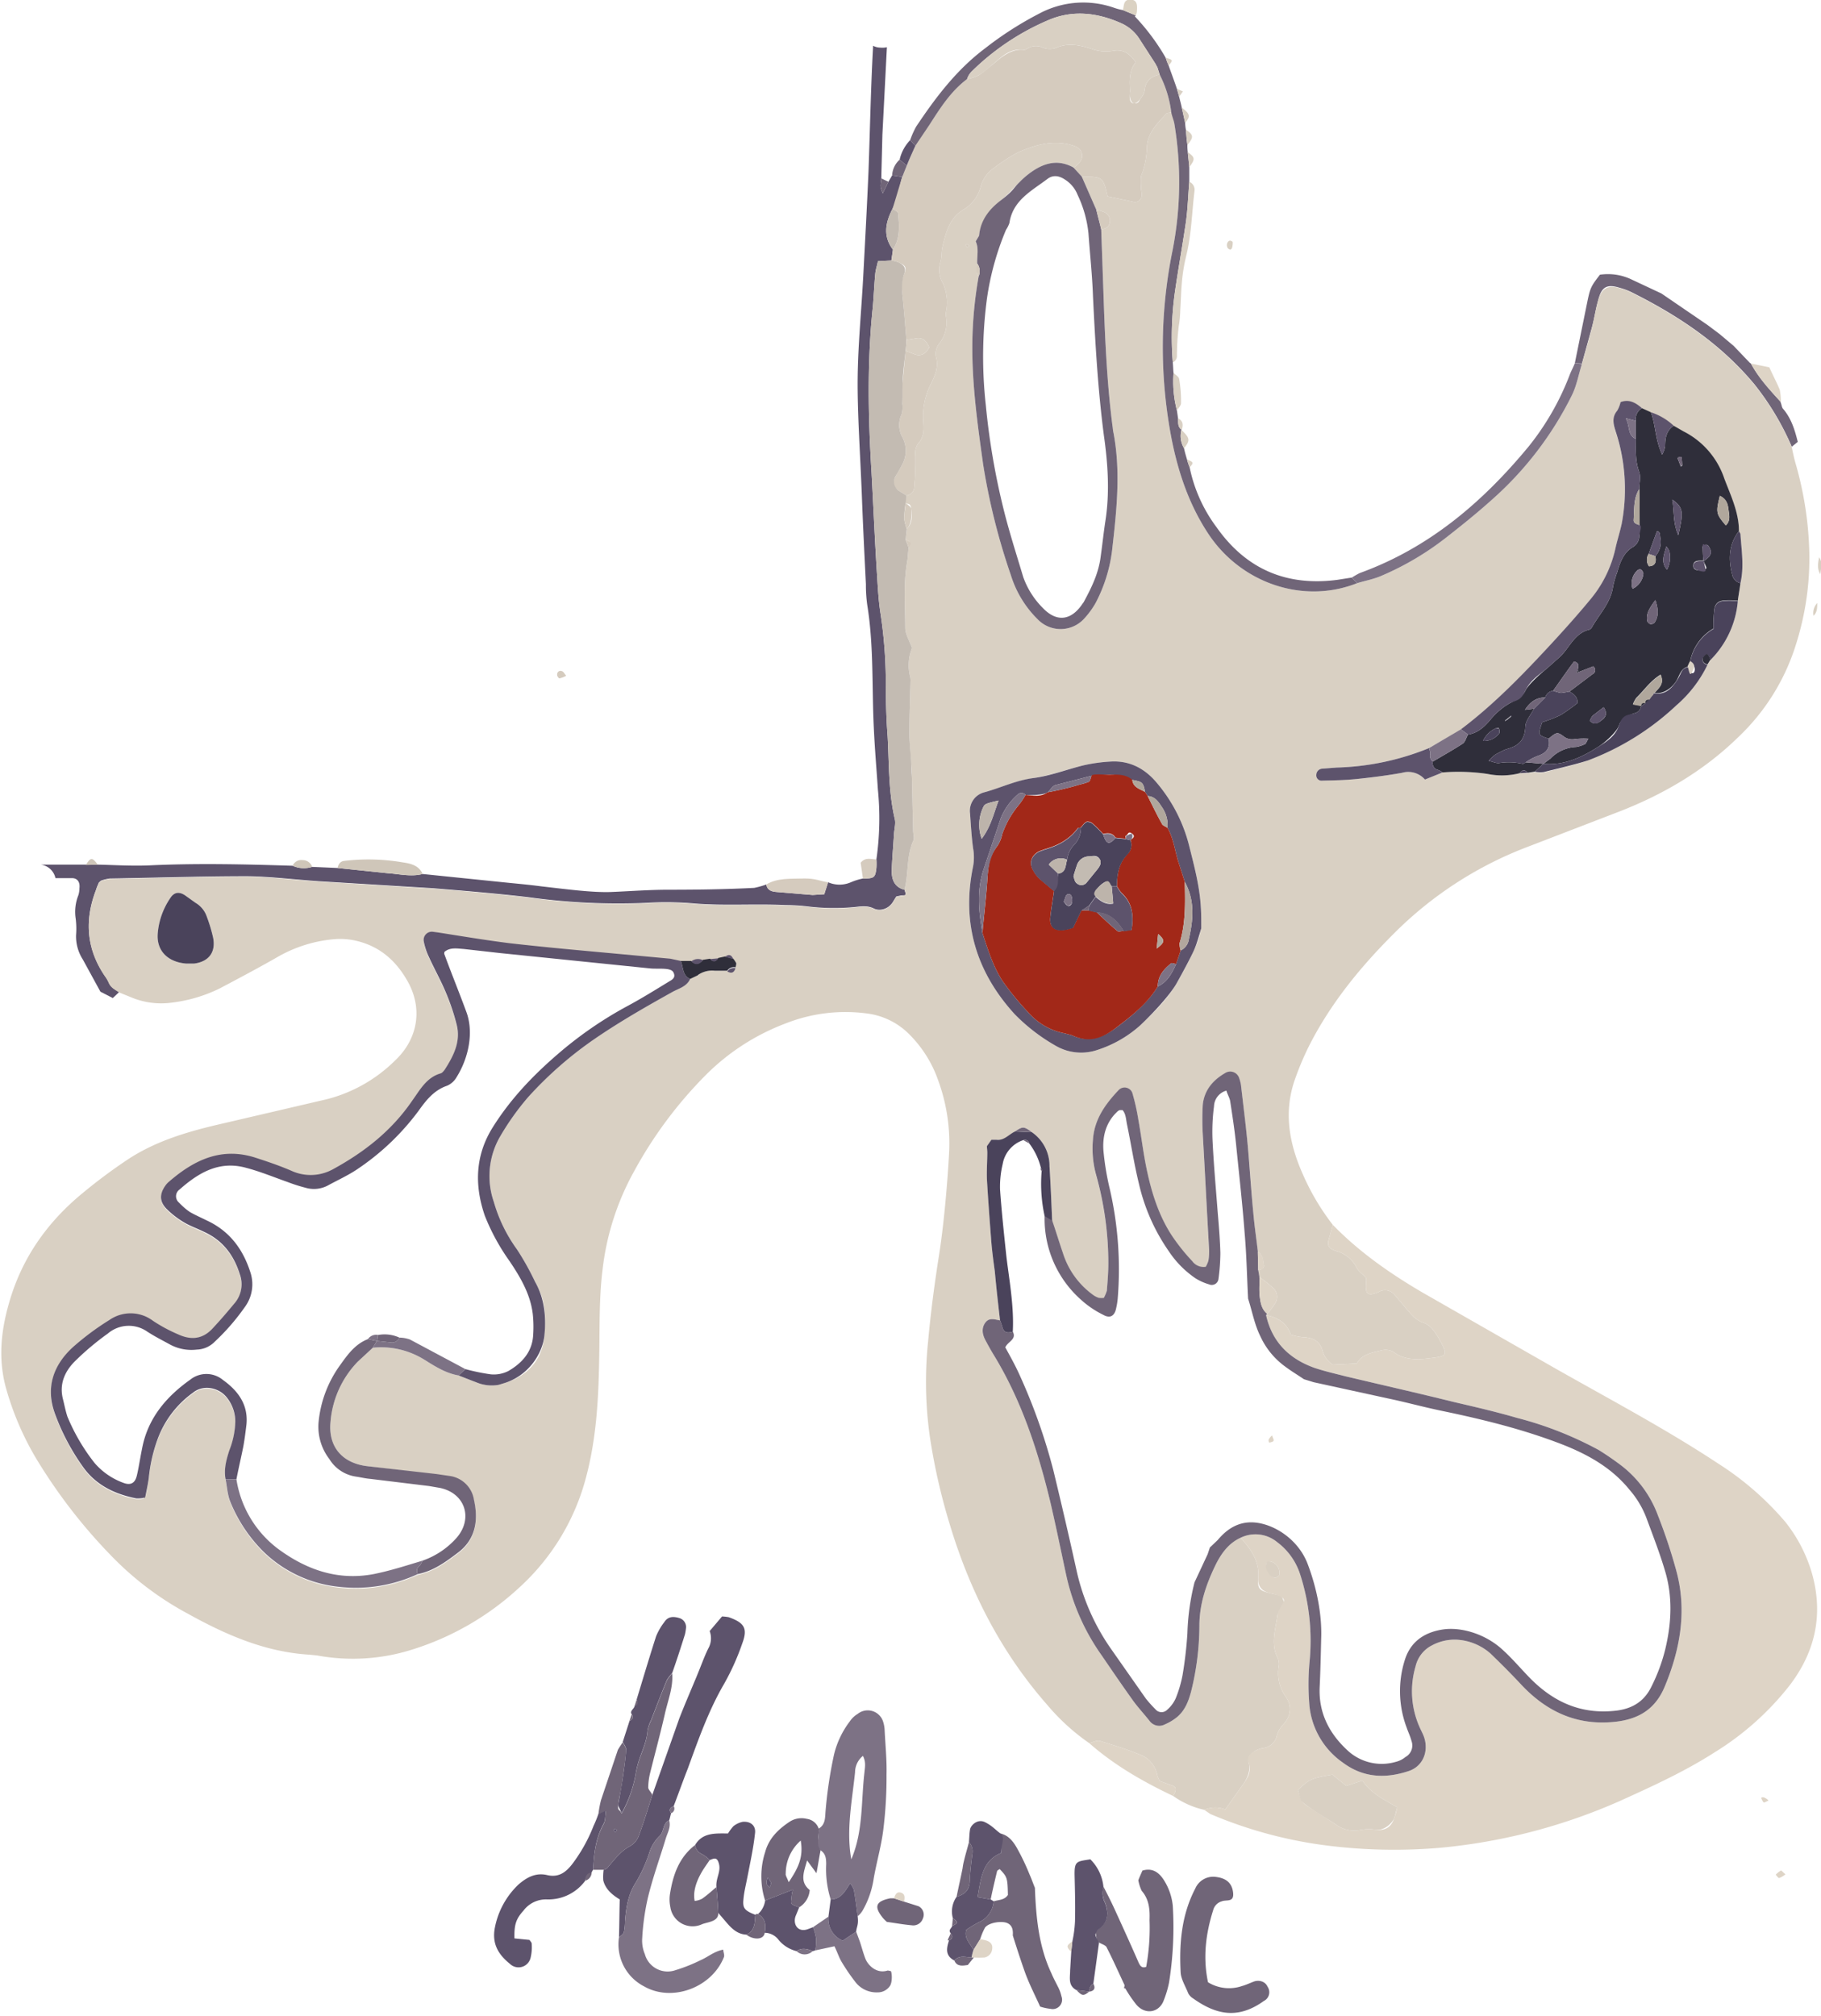 <svg xmlns="http://www.w3.org/2000/svg" width="486" height="538" viewBox="0 0 486 538">
  <title>lesgrandsvoisins</title>
  <g id="Layer_13" data-name="Layer 13">
    <g>
      <path d="M241.4,237.4c-2.5-.6-3.4-2.5-3.4-4.8s.4-6.8.6-10.2c.1-1.3.5-2.7.2-3.9-1.7-7.3-1.5-14.7-1.9-22-.4-5.2-.5-10.4-.5-15.7a123.2,123.2,0,0,0-1.4-17.1c-.5-3.2-.7-6.5-.9-9.8-.6-9.3-1-18.6-1.5-27.9-.9-14.6-1.2-29.1.3-43.7.3-3.1.4-6.2.7-9.3.1-1.1.5-2.2.7-3.3l3.6-.2c.1-.9.3-1.9.4-2.9-2.7-3.6-2-7.2-.1-10.9s1.7-5.7,2.6-8.5l-2.7-.4-1,1.7-1.5,3.1c-.7-1.7-.7-1.7-.4-4l.3-11.7,1.2-23.3a5.5,5.5,0,0,1-1.8.1,4.1,4.1,0,0,1-1.9-.5v.4c-.6,11-.8,21.9-1.2,32.9-.4,9.3-.9,18.6-1.4,28s-1.4,18.3-1.5,27.4.7,20.6,1.1,30.9c.3,8,.7,16.1,1.1,24.1a37.7,37.7,0,0,0,.4,5.8c1.4,8.8,1.3,17.7,1.5,26.5s.8,15,1.3,22.5a77,77,0,0,1-.4,18.6,17.6,17.6,0,0,1,0,2.3c-.3,2.6-.6,2.8-3.6,2.8a17,17,0,0,0-3.2,1,7.6,7.6,0,0,1-6.1,0c-.3,1.1-.7,2.1-1,3.2l-3.1.2-9.6-.8c-1.3-.1-2.5-.4-2.8-2a22.3,22.3,0,0,1-3.2.9c-7.7.4-15.4.5-23,.5-5.1,0-10.2.4-15.2.6s-12.4-.8-18.6-1.5c-3.7-.5-7.5-.8-11.2-1.2l-20.5-2.1c-3.1.8-6.2,0-9.2-.2l-13.5-1.4-6.8-.3a7.2,7.2,0,0,1-5.2-.3c-12.8-.4-25.5-.7-38.3-.1-4.6.2-9.2-.1-13.7-.2H10.9a4.6,4.6,0,0,1,3.9,3.6h4.4c1.5,0,2.2,1.1,2,2.7a6.3,6.3,0,0,1-.3,1.9,12,12,0,0,0-.7,6.2,21.7,21.7,0,0,1,.1,4.4,11.4,11.4,0,0,0,1.8,6.5l4.7,8.6,3.3,1.7,1.7-1.6c-1.1-.7-2.3-1.3-2.8-2.6a9.5,9.5,0,0,0-1-1.7c-4.9-7.2-5.5-14.8-2.4-22.9a13.4,13.4,0,0,1,.7-1.8c0-.2.2-.3.6-.7a10.4,10.4,0,0,1,2.4-.6c12.3-.2,24.6-.6,36.8-.6,6.7.1,13.4,1,20.1,1.4l29.4,1.8c8.5.7,17,1.4,25.5,2.4a172.4,172.4,0,0,0,31.3,1.5,84.4,84.4,0,0,1,13.3.2c8,.6,16,0,24,.4a48.9,48.9,0,0,1,5.4.3,58.3,58.3,0,0,0,13.2.2c1.7-.2,3.3-.4,4.9.4s4,.2,5.2-1.9l.8-1.3,1.4-.3C241.9,238.9,241.9,238.9,241.4,237.4Z" style="fill: #5d536c"/>
      <path d="M218.5,487.9c1.7-1,1.7-2.7,1.8-4.3a115.9,115.9,0,0,1,2.3-15.5,23.9,23.9,0,0,1,4.2-8.8,6.7,6.7,0,0,1,2.1-2,4.3,4.3,0,0,1,6.8,2.1,8.5,8.5,0,0,1,.4,2.3c.2,4,.6,7.9.5,11.8a112.7,112.7,0,0,1-.8,14.2c-.5,4.5-1.8,8.9-2.6,13.4a24.3,24.3,0,0,1-3,8.7,6.1,6.1,0,0,1-1.3,1.5c-.3-2.3-.6-4.7-1-7a6.8,6.8,0,0,0-1-1.8c-1.4,2.2-2.5,4.3-5.2,4.3a27,27,0,0,1-1.2-9.4c0-1.4-.1-2.8-1.5-3.7S218.7,489.8,218.5,487.9Zm8.7,8.2c3.2-7.5,2.6-15.4,3.5-23.1.1-1.3.5-2.8-.4-4.5a5.7,5.7,0,0,0-2.1,4.4C227.4,480.6,225.8,488.3,227.2,496.1Z" style="fill: #7d7285"/>
      <path d="M179.1,483.8c-.2.7-.3,1.3-.5,1.9-1.8.8-1.3,2.9-2.5,4.1a10.7,10.7,0,0,0-2.6,3.9,39.7,39.7,0,0,1-3.7,8.4c-2.2,3.3-2.7,6.9-3,10.6a13.6,13.6,0,0,1-.3,2.9c-.2.5-.8.9-1.3,1.3.1-3.2.1-6.4.2-10.1-1.8-1.1-3.8-2.6-4.4-5.1a13.4,13.4,0,0,1,.1-2.8,2.5,2.5,0,0,0,.9-.4c1.9-2.2,3.6-4.6,6.3-6a5.4,5.4,0,0,0,2.3-3c1.3-3.5,2.4-7.1,3.5-10.6l7.2-20.4c1.4-3.6,3-7.3,4.5-10.9s2-5.2,3.2-7.7a5.5,5.5,0,0,0,.4-4.7l3.3-3.9a12.4,12.4,0,0,1,1.8.2c4.2,1.5,5.1,3,3.6,7a64.6,64.6,0,0,1-4.8,10.7c-4.2,7.2-6.9,14.9-9.7,22.6-1.3,3.3-2.5,6.7-3.8,10.1C178.9,482.3,178.4,482.8,179.1,483.8Z" style="fill: #5d536c"/>
      <path d="M304.9,499.1c2.4-.7,4.1.2,5.5,2.2a15.7,15.7,0,0,1,2.6,7.2,93.7,93.7,0,0,1-1,20.5,27.9,27.9,0,0,1-1.4,4.7c-1.2,3.3-4.9,4-7.3,1.2a34.1,34.1,0,0,1-3-4.4H300c0-.3.2-.7.1-.9-1.6-3.4-3.1-6.8-4.8-10.1-.3-.5-1.3-.8-2-1.2s-.7-1.8-.9-2.5.4-.9.6-1c2.8-1.8,3-4.4,1.9-7.2a5.7,5.7,0,0,1-.4-4.2c1.1,2.1,2.2,4.3,3.2,6.5,2.1,4.6,4.2,9.2,6.2,13.8.4.8.8,1.5,2,1.1a58,58,0,0,0,.9-12.5c.1-2.8-.1-5.5-2.1-7.8a11.5,11.5,0,0,1-.9-2.8C304.1,500.9,304.5,500,304.9,499.1Z" style="fill: #706578"/>
      <path d="M276.2,503.7c.3,7.8,1,15.6,4.4,22.8.5,1.2,1.1,2.3,1.7,3.5a10.8,10.8,0,0,1,1,2.7,2.5,2.5,0,0,1-2.9,3.3,14,14,0,0,1-2.8-.6c-1.4-3.1-3-6.2-4.1-9.3s-2.2-6.5-3.2-9.7c.1-1.4-.1-2.7-1.5-3.3s-4.8-.2-5.9,1.2a16.9,16.9,0,0,0-1.3,3.1l-1.8,2.9c-.8-1.7-2.6-3.1-1.9-5.4a36.2,36.2,0,0,1,3.3-2,6.6,6.6,0,0,0,4-5.6c1.3-.4,2.9-.3,3.8-1.7-.1-4.6-.2-4.8-2.2-6.9-.3.2-.7.4-.7.6-.6,2.5-1.2,5-1.7,7.5l-3.5-.6c.9-4.9,1.2-9.7,6.3-11.8-.1-2-.1-3.6-.2-5.2,2.1.5,3.3,2,4.3,3.7a61.3,61.3,0,0,1,3.5,7.3C275.3,501.3,275.7,502.5,276.2,503.7Z" style="fill: #706578"/>
      <path d="M174.1,478.9c-1.1,3.5-2.2,7.1-3.5,10.6a5.4,5.4,0,0,1-2.3,3c-2.7,1.4-4.4,3.8-6.3,6a2.5,2.5,0,0,1-.9.4h-2.8c.2-4.3.7-8.4,2.8-12.2.5-.9.4-2.2.6-3.5l-2,.9a27.9,27.9,0,0,1,.7-3.8l4.5-13.4a22.6,22.6,0,0,1,1.3-2c.4.7,1,1.5.9,2.2-.2,2.9-.7,5.8-1.1,8.7s-.8,3.8-1,5.7.4,1.1.9,2.4a33.4,33.4,0,0,0,3.7-10.2,24.9,24.9,0,0,1,1.2-4.7c.8-2.3,1.8-4.5,2-7a9.2,9.2,0,0,1,.9-2.8c1.4-3.6,2.8-7.3,4.3-10.9a12.4,12.4,0,0,1,1.4-1.8c.3,3.8-1.2,7.3-2,11-1.2,5.2-2.6,10.4-3.9,15.6a17.4,17.4,0,0,0-.5,3.9C173.1,477.6,173.8,478.2,174.1,478.9Zm-9.4,9.4-.6-.3a.5.5,0,0,0-.3.3l.4.6Z" style="fill: #706578"/>
      <path d="M165.2,516.9c.5-.4,1.1-.8,1.3-1.3a13.6,13.6,0,0,0,.3-2.9c.3-3.7.8-7.3,3-10.6a39.7,39.7,0,0,0,3.7-8.4,10.7,10.7,0,0,1,2.6-3.9c1.2-1.2.7-3.3,2.5-4.1.5,1.8-.4,3.2-.9,4.8-1.6,5.3-3.5,10.5-4.8,15.9a64.1,64.1,0,0,0-1.5,10.7,9.3,9.3,0,0,0,.7,4.3,6.3,6.3,0,0,0,8.1,4.3A43.7,43.7,0,0,0,187,523c1.9-.8,3.5-2.3,6-2.8.1.8.4,1.5.2,2-3.2,8.1-13.8,12.1-21.3,7.8A12.6,12.6,0,0,1,165.2,516.9Z" style="fill: #7d7285"/>
      <path d="M159.7,484l2-.9c-.2,1.3-.1,2.6-.6,3.5-2.1,3.8-2.6,7.9-2.8,12.2-.1.3-.3.5-.4.8s-1.7,1-1.7,2.2a12.2,12.2,0,0,1-10.2,5,7.5,7.5,0,0,0-6.3,3c-2,2.2-2.5,3.8-2.4,7.4l4,.4c.3.4.6.7.6,1a12,12,0,0,1-.3,3.8,3.3,3.3,0,0,1-5.5,1.6c-3.1-2.5-4.9-5.4-4-9.8a21.5,21.5,0,0,1,6.3-11.4c2.2-1.9,4.6-3.2,7.6-2.5s4.9-.6,6.7-2.9a42.4,42.4,0,0,0,5.7-10.2A30.5,30.5,0,0,0,159.7,484Z" style="fill: #5d536c"/>
      <path d="M179.4,446.4a12.4,12.4,0,0,0-1.4,1.8c-1.5,3.6-2.9,7.3-4.3,10.9a9.2,9.2,0,0,0-.9,2.8c-.2,2.5-1.2,4.7-2,7a24.9,24.9,0,0,0-1.2,4.7,33.4,33.4,0,0,1-3.7,10.2c-.5-1.3-1-1.9-.9-2.4s.7-3.8,1-5.7.9-5.8,1.1-8.7c.1-.7-.5-1.5-.9-2.2l1.8-5.6c.8-.4,1.2-1,.6-1.8s.5-1.4.7-2,1.2-1,.6-1.9c1.7-5.6,3.4-11.3,5.2-16.9a16.3,16.3,0,0,1,2.2-3.8c.9-1.4,2.2-1.6,3.9-1.1a2.5,2.5,0,0,1,1.9,2.5,12.5,12.5,0,0,1-.3,1.9C181.7,439.6,180.6,443,179.4,446.4Z" style="fill: #5d536c"/>
      <path d="M199.2,516.2c-2.2-.1-3.7-1.4-5.1-3l-2.4-2.8c-.1-2.3-.3-4.6-.5-6.9s1.2-4,.7-6.1-1.4-1.5-2.5-1.1a7.8,7.8,0,0,0-2.1-1.6,3.1,3.1,0,0,1-1.8-2.4c2-3.4,5.4-3.1,8.8-3.1a13.3,13.3,0,0,1,1.4-1.9,5.8,5.8,0,0,1,2.5-1.2c2.1-.2,3.6,1,3.3,3.1-.4,3.7-1.2,7.4-1.9,11s-1,4.5-1.2,6.7.3,2.9,3.2,4C201.4,512.9,201.6,515.1,199.2,516.2Z" style="fill: #5d536c"/>
      <path d="M287.3,531c-2.3-1.2-1.7-3.3-1.7-5.2l.3-5,.3-2.8a32.1,32.1,0,0,0,.7-5.3c.1-4,0-8-.1-12.1s.5-3.9,4.2-4.5a12,12,0,0,1,3.5,7.4,5.7,5.7,0,0,0,.4,4.2c1.1,2.8.9,5.4-1.9,7.2-.2.1-.3.5-.6,1s.6,1.6.9,2.5l-1.5,10.9a2,2,0,0,0-1,2.1h-.1Z" style="fill: #5d536c"/>
      <path d="M218.5,487.9c.2,1.9-.8,4,.5,5.8-.4,2-.7,4.1-1.1,6.1l-2.5-3.4c-.9,3.2-2,5.7.7,7.9a5.9,5.9,0,0,1-2.8,4.6c-2.3-.8-2.3-.8-2.1-2.3a13.2,13.2,0,0,1,.4-2.4l-7.4,2.9a21.1,21.1,0,0,1,0-12.9c1-3.7,3.5-6.1,6.5-8.1a5.8,5.8,0,0,1,4.6-.8A3.9,3.9,0,0,1,218.5,487.9Zm-4.8,3.2a11.7,11.7,0,0,0-4,8.8c-.1.5.3,1,.8,2.3C212.9,498.6,214.5,495.7,213.7,491.1Zm-8.8,9.9a3.6,3.6,0,0,0-.3,1.6c.1.4.5.7.8,1a5.6,5.6,0,0,0,.4-1.2A6.3,6.3,0,0,0,204.9,501Z" style="fill: #706578"/>
      <path d="M185.5,492.3a3.1,3.1,0,0,0,1.8,2.4,7.8,7.8,0,0,1,2.1,1.6c-.8,1.2-1.7,2.4-2.4,3.7s-2.2,4.3-1.6,7.2a5.2,5.2,0,0,0,2-.6c1.3-.9,2.5-2,3.8-3.1.2,2.3.4,4.6.5,6.9s-2.7,2.4-4.3,3a6,6,0,0,1-8.5-4.6,9.7,9.7,0,0,1-.1-3.4C179.6,500.3,181.2,495.6,185.5,492.3Z" style="fill: #706578"/>
      <path d="M228.5,515.4l1,2.7c.5,1.5.9,3.1,1.5,4.6s2.8,4,5.8,3.1c.2-.1.6.1.9.1s.6,2.8-.2,4a3.9,3.9,0,0,1-3.3,1.7,7.1,7.1,0,0,1-5.7-2.5,53.6,53.6,0,0,1-3.8-5.5c-.8-1.3-1.2-2.7-2-4.3l-5.1,1.1a17.7,17.7,0,0,0,.2-3.2,16.7,16.7,0,0,0-.8-3l4.1-2.8a6.3,6.3,0,0,0,3.8,6.4Z" style="fill: #7d7285"/>
      <path d="M217,514.2a16.7,16.7,0,0,1,.8,3,17.7,17.7,0,0,1-.2,3.2l-.7.2c-1.4-.6-2.9-1-4.3,0a9,9,0,0,1-4.8-3,4.7,4.7,0,0,0-3.7-1.9c.3-2,.3-3.8-1.8-5a5.8,5.8,0,0,0,1.9-3.6l7.4-2.9a13.2,13.2,0,0,0-.4,2.4c-.2,1.5-.2,1.5,2.1,2.3l-.9,2.2c-.9,2.1.4,4.7,3.3,3.6Z" style="fill: #5d536c"/>
      <path d="M228.5,515.4l-3.6,2.4a6.3,6.3,0,0,1-3.8-6.4l.6-4.6c2.7,0,3.8-2.1,5.2-4.3a6.8,6.8,0,0,1,1,1.8c.4,2.3.7,4.7,1,7S228.6,514.1,228.5,515.4Z" style="fill: #5d536c"/>
      <path d="M245.1,508.6a2.5,2.5,0,0,1,1.2,3.3,2.7,2.7,0,0,1-3,1.8c-2.2-.2-4.4-.6-6.6-.9a11.4,11.4,0,0,1-1.1-1.1c-2.4-3-1.9-4.4,2-5.2h1l2.7.9Z" style="fill: #706578"/>
      <path d="M257.3,496.4c.4-1.7.9-3.3,1.3-4.9a3.7,3.7,0,0,1,.9,3.2c-.3,2.4-.6,4.9-.7,7.3s-1.4,3.5-3.5,4.1c.5-2.5,1.1-5.1,1.6-7.6A15.5,15.5,0,0,1,257.3,496.4Z" style="fill: #706578"/>
      <path d="M202.3,510.7c2.1,1.2,2.1,3,1.8,5s-3.1,1.9-4.9.5c2.4-1.1,2.2-3.3,2.4-5.3A.6.6,0,0,1,202.3,510.7Z" style="fill: #706578"/>
      <path d="M259.8,520.3l1.8-2.9,1.4.3c1.2.3,2,1,1.8,2.3a2.5,2.5,0,0,1-2.1,2.3,26.2,26.2,0,0,1-2.8,0h-.6A11.7,11.7,0,0,1,259.8,520.3Z" style="fill: #ded4c6"/>
      <path d="M258.3,524.3c-1.4.2-2.9.5-3.6-1.2,1.3-1.5,3-.9,4.6-.8h.6Z" style="fill: #706578"/>
      <path d="M476.5,500.1a5.3,5.3,0,0,1-1.7,1c-.2,0-.6-.6-.9-.9a6.7,6.7,0,0,1,1.4-1.1C475.4,499,475.9,499.6,476.5,500.1Z" style="fill: #ded4c6"/>
      <path d="M212.6,520.6c1.4-1,2.9-.6,4.3,0A3.1,3.1,0,0,1,212.6,520.6Z" style="fill: #7d7285"/>
      <path d="M241.3,507.4l-2.7-.9c.3-.9.7-1.9,1.9-1.5S241.4,506.5,241.3,507.4Z" style="fill: #ded4c6"/>
      <path d="M286.2,518l-.3,2.8C284.5,519.4,284.6,519.1,286.2,518Z" style="fill: #ded4c6"/>
      <path d="M472,480.4c-.6.3-1.1.6-1.3.5s-.4-.6-.6-1,.5-.4.7-.3A3.5,3.5,0,0,1,472,480.4Z" style="fill: #ded4c6"/>
      <path d="M169.9,453.5c.6.9.3,1.4-.6,1.9Z" style="fill: #706578"/>
      <path d="M168.6,457.4c.6.8.2,1.4-.6,1.8Z" style="fill: #706578"/>
      <path d="M156.2,501.8c0-1.2.4-2,1.7-2.2A2.3,2.3,0,0,1,156.2,501.8Z" style="fill: #706578"/>
      <path d="M179.1,483.8c-.7-1-.2-1.5.7-1.9A1.3,1.3,0,0,1,179.1,483.8Z" style="fill: #7d7285"/>
      <path d="M44.2,271.2l1.5-.5Z" style="fill: #d5cbbe"/>
      <path d="M322.4,528.9a10.7,10.7,0,0,0,9.1,1c1.1-.3,2.1-.8,3.2-1.2s2.9-.2,3.6,1.4a2.6,2.6,0,0,1-1,3.8c-7.1,5.1-13,3.5-18.9-.7a3.5,3.5,0,0,1-1.3-1.4c-.7-1.8-1.9-3.7-2-5.5-.4-7.7.2-15.3,3.9-22.4a5.2,5.2,0,0,1,5.5-3.1c2.6.3,4.3,1.5,4.6,4.2s-1.8,1.8-3,2.3a3.3,3.3,0,0,0-2.3,2.3C321.8,515.9,321,522.3,322.4,528.9Z" style="fill: #706578"/>
      <path d="M420.3,96.9l3.3-16.2c.8-3.9,1-4.3,3.4-7.4a14.6,14.6,0,0,1,8.5,1.3l7.9,3.7,12.3,8.4,3.2,2.4,3.8,3.2,4.3,4.5.3.2c2.1,3.9,5.1,7.1,8,10.3h-.1c.3.6.3,1.4.7,1.8,2.2,2.6,3.1,5.6,3.9,8.8l-1.6,1.3a72.5,72.5,0,0,0-10-16.7c-9-10.8-20.3-18.3-32.7-24.5a17.5,17.5,0,0,0-3.2-1.2c-3.2-1-4.7-.4-5.6,2.7s-1.1,5.1-1.8,7.7-1.8,6.5-2.7,9.8Z" style="fill: #706578"/>
      <path d="M485.8,153.2c-.9-1.5-.6-3-.3-4.5C486.5,150.1,486,151.6,485.8,153.2Z" style="fill: #d9d0c3"/>
      <path d="M484,164.3a3.8,3.8,0,0,1,1-3.4C485,162.1,485,163.4,484,164.3Z" style="fill: #d9d0c3"/>
      <path d="M422.2,97.1c.9-3.3,1.9-6.5,2.7-9.8s1-5.2,1.8-7.7,2.4-3.7,5.6-2.7a17.5,17.5,0,0,1,3.2,1.2c12.4,6.2,23.7,13.7,32.7,24.5a72.5,72.5,0,0,1,10,16.7c.3,1.5.6,2.9,1,4.3a93.5,93.5,0,0,1,3.7,24.7,76.1,76.1,0,0,1-3.6,23.7,57.5,57.5,0,0,1-15.4,24.7c-9.1,8.9-20,15.3-31.9,19.9l-25.2,9.7a101,101,0,0,0-35,23c-8.9,8.9-16.7,18.5-22.4,29.7a78.2,78.2,0,0,0-3.8,9c-3.1,8.8-1.5,17.2,2.1,25.3a63.2,63.2,0,0,0,8,13.5l-.9,3.3c-.7,2.1-.4,3,1.8,3.7a8.6,8.6,0,0,1,5.5,4.5c.6,1.1,1.8,1.8,2.5,2.7a4.8,4.8,0,0,1,0,1.2c-.3,3.1.4,3.8,3.4,2.5a3.3,3.3,0,0,1,4.3.9c1.4,1.6,2.7,3.3,4.2,4.9a8.3,8.3,0,0,0,3,2.3c2.1.6,3.1,2.1,4.2,3.8,2.9,5.2,3,5.2-2.9,5.9-3.1.3-6.2.3-8.9-1.8a4.4,4.4,0,0,0-3.2-.4c-2.5.6-5.2,1-6.6,3.5l-6.4.3a6.3,6.3,0,0,1-2.7-3.6c-.7-2.6-2.5-3.6-5.1-3.7a14.7,14.7,0,0,1-3.4-.7c-1.1-3.1-3.5-4.6-6.6-5.2l.3-.3a29.2,29.2,0,0,0,2.1-2.8,3.2,3.2,0,0,0-.7-4.3c-1.1-1-2.3-1.9-3.5-2.8l-.3-1.8c.8-.2,1.7-.4,1.5-1.4s-.2-2.8-1.6-3.5c-.4-3.4-.9-6.8-1.2-10.2-.6-6.1-.9-12.1-1.5-18.1s-1.2-10.8-1.8-16.1a10.5,10.5,0,0,0-.5-1.9,2.5,2.5,0,0,0-3.7-1.3c-3.3,1.9-5.6,4.6-6,8.5a67.7,67.7,0,0,0,0,7.8c.6,10.3,1.1,20.6,1.7,30.9a14.6,14.6,0,0,1-.2,2.9,7.7,7.7,0,0,1-.7,1.6,3.7,3.7,0,0,1-3.6-1.5,52,52,0,0,1-5.5-6.9c-3.5-5.4-5.4-11.5-6.7-17.8-.9-4.3-1.4-8.7-2.2-13.1a56.2,56.2,0,0,0-1.6-7.1,2.2,2.2,0,0,0-3.6-.8c-3.6,3.8-6.5,7.8-6.9,13.2a26.3,26.3,0,0,0,.9,9.7,87.3,87.3,0,0,1,3.2,23.3c0,2.5-.2,4.9-.4,7.4a10.8,10.8,0,0,1-.8,1.9,5.4,5.4,0,0,1-1.3,0,5.2,5.2,0,0,1-1.3-.6,21.8,21.8,0,0,1-8.3-11.3c-1-2.9-1.9-5.9-2.9-8.8-.2-4.9-.4-9.7-.7-14.5a10.9,10.9,0,0,0-4.7-9.1c-2.1-1.6-2.5-1.6-4.5-.2s-2.9,2.5-5,2.2h-1.3l-1.2,1.7c0,.6.1,1.1.1,1.6,0,2.4-.2,4.9-.1,7.3.3,5.2.7,10.5,1.1,15.7.2,2.9.6,5.9,1,8.8.4,4.4.9,8.8,1.4,13.1-1.4-.2-2.9-.9-4,.7s-.7,3.1.1,4.6,1.4,2.6,2.2,3.9c7.4,12.1,11.8,25.5,15.1,39.2,1.5,6.4,2.8,12.8,4.2,19.3a58.5,58.5,0,0,0,9.6,21.8c2.8,4.1,5.6,8.2,8.4,12.1,1.4,1.9,3,3.6,4.4,5.4a3.2,3.2,0,0,0,4,.8,13.8,13.8,0,0,0,3.3-2c2.1-1.8,3-4.2,3.7-6.8a73.6,73.6,0,0,0,2.2-17.5c0-5.8,1.8-11,4.2-16,1.5-3.1,3.5-6,6.8-7.5,2.8,3.1,5.1,6.3,4.7,10.8-.2,2.8.3,3.3,3.2,4s3,.3,3.6,2.2-1.6,2.4-1.7,3.8c-.5,3.8-1.9,7.7.2,11.5a4,4,0,0,1,.2,1.9,10.8,10.8,0,0,0,1.9,8.3c1.6,2.3,1.4,4.9-.6,7.2a7.4,7.4,0,0,0-1.8,2.9,4.2,4.2,0,0,1-3.6,3.5,7,7,0,0,0-1.9.6c-1.3.7-2.5,1.8-2,3.5s-.3,3.8-1.4,5.4l-4.9,6.9a7.3,7.3,0,0,0-5.6.1,23,23,0,0,1-8.3-3.7c.9-1.5.9-2.3,0-2.7l-3.6-1.3a14.7,14.7,0,0,1-.6-1.4,7.4,7.4,0,0,0-4.8-5.7c-3.5-1.4-7-2.5-10.6-3.6-.8-.2-1.9.4-2.8.6a57.1,57.1,0,0,1-11.2-10.2c-12.3-14-20.6-30.2-26-48.1a162.1,162.1,0,0,1-5.4-23.9,104.6,104.6,0,0,1-.4-25c.7-7.7,1.7-15.3,2.9-22.9s2.2-18.2,2.7-27.4a48.8,48.8,0,0,0-2.9-19.3,32.4,32.4,0,0,0-7.5-12.1,19.3,19.3,0,0,0-11.6-5.8,43.4,43.4,0,0,0-21.7,2.7,59.8,59.8,0,0,0-21.3,13.8,112.9,112.9,0,0,0-19,25.5,70.5,70.5,0,0,0-8.5,26.5c-1,8.2-.7,16.4-.9,24.6-.2,10.3-.8,20.6-3.5,30.7a60.4,60.4,0,0,1-17.5,29.1,74.8,74.8,0,0,1-29.1,16.9,52.4,52.4,0,0,1-25.2,1.5l-2-.2c-11.8-.7-22.3-5.3-32.4-10.9a83,83,0,0,1-21-16A143.3,143.3,0,0,1,9.8,389.4,77.3,77.3,0,0,1,1.5,370c-2-7.6-1.2-15,.9-22.3,3.4-12,10.2-21.6,19.7-29.4a144.5,144.5,0,0,1,11.8-8.8c7.2-4.8,15.3-7.3,23.7-9.3l29.6-6.9A39.9,39.9,0,0,0,105.4,283c6.3-5.9,7.5-14.2,3.2-21.5-3-5.2-7.2-8.9-13.2-10.4a19,19,0,0,0-6.3-.5,36.7,36.7,0,0,0-15.3,4.9c-4.9,2.8-10,5.5-15.1,8.2A39.7,39.7,0,0,1,46,267.5a20.8,20.8,0,0,1-11-1.4l-3.2-1.3c-1.1-.7-2.3-1.3-2.8-2.6a9.5,9.5,0,0,0-1-1.7c-4.9-7.2-5.5-14.8-2.4-22.9a13.4,13.4,0,0,1,.7-1.8c0-.2.2-.3.6-.7a10.4,10.4,0,0,1,2.4-.6c12.3-.2,24.6-.6,36.8-.6,6.7.1,13.4,1,20.1,1.4l29.4,1.8c8.5.7,17,1.4,25.5,2.4a172.4,172.4,0,0,0,31.3,1.5,84.4,84.4,0,0,1,13.3.2c8,.6,16,0,24,.4a48.9,48.9,0,0,1,5.4.3,58.3,58.3,0,0,0,13.2.2c1.7-.2,3.3-.4,4.9.4s4,.2,5.2-1.9l.8-1.3,1.4-.3c1.3-.1,1.3-.1.8-1.6,1.1-4.3.5-8.9,2.3-13,.4-.8,0-1.9,0-2.9l-.3-13.1c0-1.5-.1-3-.2-4.4s-.5-5.5-.5-8.3c0-4.7.2-9.4.3-14.1a3.4,3.4,0,0,0-.1-1,12.4,12.4,0,0,1,.5-7.7c-.7-2-1.8-3.7-1.8-5.4,0-5.6-.5-11.3.4-17,.3-1.4.3-2.9.5-4.4s.9-1.4-.8-2.1l.3-2.9c1.6-1.5,1.4-3.5,1.2-5.3s-1-1.1-1.5-1.6.1-1.3.2-2a2.3,2.3,0,0,0,2.1-2.3,75.8,75.8,0,0,0,.3-8.3,4.6,4.6,0,0,1,.7-3.2c1.6-1.7,1.6-3.8,1.4-6a19.4,19.4,0,0,1,2.2-10.3c1.1-2.2,1.8-4.2,1.3-6.5a4.3,4.3,0,0,1,.6-3.7,9.1,9.1,0,0,0,1.9-7.8,7.7,7.7,0,0,1,.2-1.5,12.4,12.4,0,0,0-1-7.1,7,7,0,0,1-.7-5.3c.5-1.4.3-2.9.6-4.2.9-3.8,1.8-7.7,5.5-10a10,10,0,0,0,4.7-6.1,8.8,8.8,0,0,1,3.6-5.1,45,45,0,0,1,6.5-4.2c4.2-1.8,8.6-3.2,13.4-2.1,1.4.4,3,.7,3.5,2.3s-.6,2.7-1.8,3.7l-.4.2c-4.5-2.5-8.5-1-12.2,1.9a20.9,20.9,0,0,0-2.2,2c-1.6,1.5-3,3.3-4.8,4.7s-5.6,5.4-6,9.6l-.9,1.5c.9,1.9.3,4,.4,5.9s-.4,2.4.4,3.4a108.8,108.8,0,0,0-1.7,18.1c-.1,10.8,1.4,21.5,2.9,32.2a174.5,174.5,0,0,0,7.4,29.5,28.2,28.2,0,0,0,7.1,11.7,8.5,8.5,0,0,0,12.6-.3,22.7,22.7,0,0,0,2.9-4,40.9,40.9,0,0,0,4.4-14c1.2-10.6,2.4-21.2.3-31.8-.1-.5-.1-1-.2-1.5-1.5-11.7-2-23.5-2.4-35.3l-.6-17.1c1.2-.2,2.2-.6,2.3-2.1a2.4,2.4,0,0,0-1.3-2.4,8.8,8.8,0,0,0-2.3-.7l-3.9-8.9c5.7.1,5.7.1,6.9,5.3l6.7,1.4a1.8,1.8,0,0,0,2.4-1.8c0-.8-.2-1.6-.2-2.4s-.2-2.4.3-3.3a22.9,22.9,0,0,0,1.3-7.3c.3-3.7,2.8-6.1,5.1-8.6.2-.3.9-.3,1.4-.4s.6,1.9.8,2.9a94.8,94.8,0,0,1-.4,33.6,129.1,129.1,0,0,0-.3,50.7c1.8,9,4.7,17.6,9.9,25.4,8.7,13,25.2,18.7,39.6,13,2-.6,4.1-1,6.1-1.8A76.9,76.9,0,0,0,386,143.4c4.1-3.2,8.2-6.5,12.1-10a91.2,91.2,0,0,0,21.4-27.9C420.8,102.9,421.3,99.9,422.2,97.1ZM195.7,256h0c-.5-1.2-1.2-1.4-2.2-.6l-1.8.4-2.2.2-1.9.3a2.9,2.9,0,0,0-3.1.3h-2.8l-2.8-.6-16.2-1.5c-8.8-.8-17.6-1.6-26.4-2.6-6.5-.8-13-1.9-19.4-2.9l-1.5-.2a2.2,2.2,0,0,0-2.3,2.6,17.3,17.3,0,0,0,1.4,4.2c1.4,3.1,3.1,6.1,4.4,9.2a58.2,58.2,0,0,1,3,8.9c1.1,4.5-.9,8.3-3.2,11.9-.3.4-.7.9-1.1,1-3.8,1.1-5.5,4.4-7.6,7.3-5.4,7.9-12.6,13.6-21,18.2a12.3,12.3,0,0,1-11.2.5c-3-1.3-6.2-2.4-9.3-3.4-9.2-3.1-16.6.4-23.4,6.3a5.2,5.2,0,0,0-1,1.1c-1.6,2.3-1.5,4.3.4,6.2a23.5,23.5,0,0,0,4.7,3.6c1.7,1,3.5,1.6,5.3,2.5,5,2.3,7.9,6.2,9.5,11.3a7.8,7.8,0,0,1-1.2,7.5c-2,2.4-4,4.7-6.1,7s-5.7,3.1-9,1.6a41.4,41.4,0,0,1-6.9-3.7,9.9,9.9,0,0,0-11.6-.2,71.3,71.3,0,0,0-9.8,7.3c-5.2,4.8-7.3,10.8-4.7,17.8a59.5,59.5,0,0,0,7.6,14.3c3.5,4.8,8.5,7.1,14.1,8.2a10.3,10.3,0,0,0,1.8-.1c.3-.4.6-.6.7-.9s.6-2.9.8-4.4a42.1,42.1,0,0,1,2.4-10.5,26.5,26.5,0,0,1,9.4-12.3c2.7-2.2,6.7-1.4,8.8,1a10.3,10.3,0,0,1,2.5,6.7,22.5,22.5,0,0,1-1.6,7.7c-.8,2.5-1.5,5-1,7.7s.5,4.2,1.3,6.1a39.9,39.9,0,0,0,8.9,13.3,33.8,33.8,0,0,0,20.1,9.3,39.3,39.3,0,0,0,21-3.4c4.1-.8,7.4-3.2,10.7-5.7,4.8-3.6,5.5-8.7,4.3-14.1a7.6,7.6,0,0,0-6.6-6.4l-3.4-.5L98,391.2c-6.6-.8-10.4-5.1-9.8-11.7a26.1,26.1,0,0,1,7.3-16.2l4-3.7a21.8,21.8,0,0,1,13.6,3.1c2.9,1.8,5.8,3.7,9.3,4.3l3.6,1.4,1.3.5a10.5,10.5,0,0,0,5.8.6l1.3-.4c6.5-1.9,10.4-6.4,10.9-12.8s0-9.9-2.5-14.3a72.5,72.5,0,0,0-4.8-8.6,40.5,40.5,0,0,1-6.2-12.7,21,21,0,0,1,1.7-17.5,69.9,69.9,0,0,1,7.4-10.4A101.1,101.1,0,0,1,159,277c6.6-4.5,13.6-8.5,20.6-12.4,1.7-.9,3.7-1.4,4.6-3.4l2.1-1h-.1a6.6,6.6,0,0,1,4.5-1.2h3.4c1.1.6,1.8.4,2.2-.9a3.6,3.6,0,0,0,.2-1.1Zm185.7-56.4a70,70,0,0,1-24.7,5.2l-3.9.3a1.7,1.7,0,0,0-1.5,1.7,1.4,1.4,0,0,0,1.5,1.5c3.3-.1,6.5-.2,9.8-.5s7.7-.9,11.6-1.6a5.9,5.9,0,0,1,6.1,1.8l4.7-1.9a53.6,53.6,0,0,1,12,.4,19.2,19.2,0,0,0,8.6-.2h2.1l1.9-.3a6.6,6.6,0,0,0,2.4.1c4-1,8-1.9,11.8-3.2a70.5,70.5,0,0,0,23.6-14.7,33.6,33.6,0,0,0,8.3-10.8l.8-1.3a25.3,25.3,0,0,0,7.3-15.7c.2-1.6.5-3.1.7-4.7,1-4.3.3-8.7,0-13,0-.3-.3-.6-.4-.9,0-5-2.2-9.5-3.9-14a21.9,21.9,0,0,0-10.9-12.6l-2.6-1.5a16.4,16.4,0,0,0-6.1-3.6l-2.4-1.1c-1.6-1.4-3.4-2.5-5.7-1.6a7.9,7.9,0,0,1-.9,2.3c-1.5,1.8-1,3.6-.4,5.5a49.4,49.4,0,0,1,1.6,24.7c-.5,2.3-1.2,4.4-1.7,6.7a31.8,31.8,0,0,1-6.7,13.5c-3.3,4-6.8,7.9-10.3,11.7-7.6,8.2-15.3,16.2-24.2,22.9Zm-60.8,48.1c0-2.2,0-3.8-.1-5.4-.3-5.8-1.8-11.3-3.2-16.9a41.8,41.8,0,0,0-8.8-16.8c-3.2-3.7-7.2-5.7-12.1-5.4a43,43,0,0,0-7.2,1c-4.5,1.1-8.8,2.7-13.4,3.4s-8.7,2.6-13.1,3.8a5.1,5.1,0,0,0-3.8,5.7c.2,3,.4,6.2.8,9.2a13.5,13.5,0,0,1,0,4.9c-3.1,15,.8,28.1,11.1,39.4a49.5,49.5,0,0,0,10.9,8.4,13.5,13.5,0,0,0,11.3,1.1,31.6,31.6,0,0,0,11.4-6.6c3.6-3.4,7.1-6.8,9.6-11.1s3.3-6,4.8-9.2S320.1,249.3,320.6,247.7ZM49.7,257.1h2.1c3.9-.5,5.8-3,5.1-6.8a41.1,41.1,0,0,0-1.7-5.7,6.8,6.8,0,0,0-3-3.7l-2.8-2c-1.5-1-2.8-.9-3.8.5a19.6,19.6,0,0,0-3.5,9.6C41.7,253.6,44.7,256.7,49.7,257.1Zm209-191.5-.7-.5s-.3.2-.3.3l.4.6Z" style="fill: #d9d0c3"/>
      <path d="M321.4,482.9a7.3,7.3,0,0,1,5.6-.1l4.9-6.9c1.1-1.6,2.1-3.2,1.4-5.4s.7-2.8,2-3.5a7,7,0,0,1,1.9-.6,4.2,4.2,0,0,0,3.6-3.5,7.4,7.4,0,0,1,1.8-2.9c2-2.3,2.2-4.9.6-7.2a10.8,10.8,0,0,1-1.9-8.3,4,4,0,0,0-.2-1.9c-2.1-3.8-.7-7.7-.2-11.5.1-1.4,1.2-2.6,1.7-3.8s-2.2-1.9-3.6-2.2-3.4-1.2-3.2-4c.4-4.5-1.9-7.7-4.7-10.8a9.1,9.1,0,0,1,9.8,1.2,17.3,17.3,0,0,1,6.1,8.6,57.4,57.4,0,0,1,2.5,23.3,64.9,64.9,0,0,0-.1,10.8,21,21,0,0,0,9,16.1c5.5,4.1,11.5,4.3,17.7,2.2,3.7-1.3,5.2-5.2,4-8.9-.3-.9-.8-1.8-1.2-2.7a23.5,23.5,0,0,1-1.1-16.3,8.4,8.4,0,0,1,4.4-5.6,12.8,12.8,0,0,1,6.6-1.5,14.8,14.8,0,0,1,9,3.7c2.8,2.7,5.6,5.5,8.3,8.4,6.8,7.2,14.9,10.9,25,9.8,6.3-.7,10.7-3.4,13.2-9.4,4.2-10.1,6-20.5,3-31.2a143,143,0,0,0-4.8-14.4,29.8,29.8,0,0,0-10.1-13.6q-2.8-2.1-5.7-3.9a95.9,95.9,0,0,0-21.9-8.6c-5.5-1.6-11.1-2.9-16.7-4.2-9.7-2.4-19.4-4.6-29.1-6.9-2.7-.7-5.4-1.3-8.1-2.2-6.8-2.4-11.4-6.9-13-14.1,3.1.6,5.5,2.1,6.6,5.2a14.7,14.7,0,0,0,3.4.7c2.6.1,4.4,1.1,5.1,3.7a6.3,6.3,0,0,0,2.7,3.6l6.4-.3c1.4-2.5,4.1-2.9,6.6-3.5a4.4,4.4,0,0,1,3.2.4c2.7,2.1,5.8,2.1,8.9,1.8,5.9-.7,5.8-.7,2.9-5.9-1.1-1.7-2.1-3.2-4.2-3.8a8.3,8.3,0,0,1-3-2.3c-1.5-1.6-2.8-3.3-4.2-4.9a3.3,3.3,0,0,0-4.3-.9c-3,1.3-3.7.6-3.4-2.5a4.8,4.8,0,0,0,0-1.2c-.7-.9-1.9-1.6-2.5-2.7a8.6,8.6,0,0,0-5.5-4.5c-2.2-.7-2.5-1.6-1.8-3.7l.9-3.3c7.1,7.3,15.3,13,24,18.1l35,20c14.6,8.3,29.6,16.2,43.7,25.5a79.6,79.6,0,0,1,18.1,15.7,40,40,0,0,1,7,13.4c3.2,11,1.1,21-5.8,30.1a76.1,76.1,0,0,1-20,17.9c-8.1,5.2-16.7,9.1-25.3,13A153.5,153.5,0,0,1,384.6,493a143.4,143.4,0,0,1-31.4-.7A116.7,116.7,0,0,1,323,484Zm37.9-6.4-3.7-3c-5.7,1-6.1,1.2-9.2,4.1.9,2.8.9,3.2,2.7,4.4s5.2,3.3,7.7,5a8.2,8.2,0,0,0,6.1,1.3,12.4,12.4,0,0,1,4.3-.1c2.6.3,4.1-.7,4.9-3.1s.5-1.8.8-2.9c-3.5-2-7-3.7-9.3-7.1Zm-20.4-59.9c-.3.2-.9.4-1,.8s1.1,3.5,2.4,3.6a1.9,1.9,0,0,0,1.1-.7A3.1,3.1,0,0,0,338.9,416.6Z" style="fill: #ded4c6"/>
      <path d="M290.7,465.1c.9-.2,2-.8,2.8-.6,3.6,1.1,7.1,2.2,10.6,3.6a7.4,7.4,0,0,1,4.8,5.7,14.7,14.7,0,0,0,.6,1.4l3.6,1.3c.9.4.9,1.2,0,2.7C305.1,475.4,297.4,471,290.7,465.1Z" style="fill: #ded4c6"/>
      <path d="M286.5,44.7l.4-.2c1.2-1,2.3-2.1,1.8-3.7s-2.1-1.9-3.5-2.3c-4.8-1.1-9.2.3-13.4,2.1a45,45,0,0,0-6.5,4.2,8.8,8.8,0,0,0-3.6,5.1A10,10,0,0,1,257,56c-3.7,2.3-4.6,6.2-5.5,10-.3,1.3-.1,2.8-.6,4.2a7,7,0,0,0,.7,5.3,12.4,12.4,0,0,1,1,7.1,7.7,7.7,0,0,0-.2,1.5,9.1,9.1,0,0,1-1.9,7.8,4.3,4.3,0,0,0-.6,3.7c.5,2.3-.2,4.3-1.3,6.5a19.4,19.4,0,0,0-2.2,10.3c.2,2.2.2,4.3-1.4,6a4.6,4.6,0,0,0-.7,3.2,75.8,75.8,0,0,1-.3,8.3,2.3,2.3,0,0,1-2.1,2.3l-2.1-1.3c-1.5-1.3-1.7-2.2-.8-3.8s1.2-2,1.7-3a7.7,7.7,0,0,0,.1-7.5,6.7,6.7,0,0,1-.2-6,6.9,6.9,0,0,0,.2-2.9c.1-1.9-.1-3.9.1-5.8s.5-5.5.8-8.3l2.3.9c1.8.7,3.1-.1,4-1.8-.7-1.6-1.6-2.8-3.6-2.4l-2.5.4c-.3-3.8-.6-7.7-1-11.5-.3-2.1-.5-4.1.4-6.1s0-2.4-1.5-3.1a10.5,10.5,0,0,0-1.9-.5c.1-.9.3-1.9.4-2.9,2-3,1.7-6.4,1.4-9.7-.1-.5-1-.8-1.5-1.2.9-2.8,1.7-5.7,2.6-8.5l1.2-3c.7-1.8,1.5-3.5,2.3-5.3l3.7-5.5c2.9-4.5,5.7-9,10.1-12.3a11.2,11.2,0,0,0,3.1-1c1.3-.8,2.3-1.8,3.5-2.7s4.7-4.6,8.5-4.1c.4.1.9-.3,1.3-.5a4.2,4.2,0,0,1,3.8-.1,5.1,5.1,0,0,0,3.2.2c3.5-1.6,6.6-.9,10,.2a10.7,10.7,0,0,0,5.3.5c2.9-.6,4.6.6,6.3,3-1.8,2.3-1.7,5-1.5,7.8,0,.3-.1.6-.1.9s-.2,2.2,1.1,2.3,1.4-.7,1.8-1.3a4.6,4.6,0,0,0,1.1-2.2c.2-2.6,1.8-3.7,4-4.2A30.4,30.4,0,0,1,312.6,30c-.5.1-1.2.1-1.4.4-2.3,2.5-4.8,4.9-5.1,8.6a22.9,22.9,0,0,1-1.3,7.3c-.5.9-.3,2.2-.3,3.3s.2,1.6.2,2.4a1.8,1.8,0,0,1-2.4,1.8l-6.7-1.4c-1.2-5.2-1.2-5.2-6.9-5.3Z" style="fill: #d5cbbe"/>
      <path d="M237.9,69.5a10.5,10.5,0,0,1,1.9.5c1.5.7,2.1,1.6,1.5,3.1s-.7,4-.4,6.1c.4,3.8.7,7.7,1,11.5a26.4,26.4,0,0,1-.2,2.9c-.3,2.8-.7,5.5-.8,8.3s0,3.9-.1,5.8a6.9,6.9,0,0,1-.2,2.9,6.7,6.7,0,0,0,.2,6,7.7,7.7,0,0,1-.1,7.5c-.5,1-1.1,2-1.7,3s-.7,2.5.8,3.8l2.1,1.3c-.1.7-.1,1.3-.2,2s-.4,2.8-.4,4.2a13.4,13.4,0,0,0,.7,2.7l-.3,2.9.8,2.1c-.2,1.5-.2,3-.5,4.4-.9,5.7-.4,11.4-.4,17,0,1.7,1.1,3.4,1.8,5.4a12.4,12.4,0,0,0-.5,7.7,3.4,3.4,0,0,1,.1,1c-.1,4.7-.3,9.4-.3,14.1,0,2.8.4,5.5.5,8.3s.2,2.9.2,4.4l.3,13.1c0,1,.4,2.1,0,2.9-1.8,4.1-1.2,8.7-2.3,13-2.5-.6-3.4-2.5-3.4-4.8s.4-6.8.6-10.2c.1-1.3.5-2.7.2-3.9-1.7-7.3-1.5-14.7-1.9-22-.4-5.2-.5-10.4-.5-15.7a123.2,123.2,0,0,0-1.4-17.1c-.5-3.2-.7-6.5-.9-9.8-.6-9.3-1-18.6-1.5-27.9-.9-14.6-1.2-29.1.3-43.7.3-3.1.4-6.2.7-9.3.1-1.1.5-2.2.7-3.3Z" style="fill: #c3bbb2"/>
      <path d="M90.1,231.6c.2-1,.7-1.8,1.8-1.9a54.3,54.3,0,0,1,15.6.4c2.1.3,4.3.8,5.3,3.1-3.1.8-6.2,0-9.2-.2Z" style="fill: #cfc6b9"/>
      <path d="M204.5,236c3-1.8,6.5-1.5,9.8-1.6s4.5.7,6.7,1c-.3,1.1-.7,2.1-1,3.2l-3.1.2-9.6-.8C206,237.9,204.8,237.6,204.5,236Z" style="fill: #d5cbbe"/>
      <path d="M238.2,55.7c.5.4,1.4.7,1.5,1.2.3,3.3.6,6.7-1.4,9.7C235.6,63,236.3,59.4,238.2,55.7Z" style="fill: #c3bbb2"/>
      <path d="M230.3,234.4l-.6-4.2c1.3-1.6,2.8-.9,4.2-.9a17.6,17.6,0,0,1,0,2.3C233.6,234.2,233.3,234.4,230.3,234.4Z" style="fill: #d5cbbe"/>
      <path d="M242,44.2l-1.2,3-2.7-.4a6,6,0,0,1,2-4.2Z" style="fill: #706578"/>
      <path d="M78.1,231a2.5,2.5,0,0,1,2.7-1.5,2.6,2.6,0,0,1,2.5,1.8A7.2,7.2,0,0,1,78.1,231Z" style="fill: #cfc6b9"/>
      <path d="M235.2,47.6l1.9.9-1.5,3.1C234.9,49.9,234.9,49.9,235.2,47.6Z" style="fill: #706578"/>
      <path d="M22.9,230.8c1.3-2.1,1.7-2.1,3.2-.1Z" style="fill: #cfc6b9"/>
      <path d="M239.2,239.3l-.8,1.3Z" style="fill: #c3bbb2"/>
      <path d="M259.3,522.3c-1.6-.1-3.3-.7-4.6.8-2.5-1.3-2.1-3.3-1.4-5.4.9-.4,1.1-1,.4-1.9s.3-1.3.4-1.9c1.6-.8,1.7-1,.2-2.1a6.8,6.8,0,0,1,1-5.7c2.1-.6,3.4-1.7,3.5-4.1s.4-4.9.7-7.3a3.7,3.7,0,0,0-.9-3.2c.1-1.1.1-2.3.3-3.4s2-2.9,4-1.9,2.7,2,4.1,3,.1,3.2.2,5.2c-5.1,2.1-5.4,6.9-6.3,11.8l3.5.6.8.5a6.6,6.6,0,0,1-4,5.6,36.2,36.2,0,0,0-3.3,2c-.7,2.3,1.1,3.7,1.9,5.4A11.7,11.7,0,0,0,259.3,522.3Z" style="fill: #5d536c"/>
      <path d="M164.7,488.3l-.5.6-.4-.6a.5.5,0,0,1,.3-.3Z" style="fill: #5d536c"/>
      <path d="M287.3,531l3.4.4C289.2,532.6,288.8,532.6,287.3,531Z" style="fill: #706578"/>
      <path d="M290.8,531.4a2,2,0,0,1,1-2.1C292.4,530.4,292.1,531.2,290.8,531.4Z" style="fill: #706578"/>
      <path d="M204.9,501a6.3,6.3,0,0,1,.9,1.4,5.6,5.6,0,0,1-.4,1.2c-.3-.3-.7-.6-.8-1A3.6,3.6,0,0,1,204.9,501Z" style="fill: #5d536c"/>
      <path d="M253.7,515.8c.7.9.5,1.5-.4,1.9S253.6,516.5,253.7,515.8Z" style="fill: #706578"/>
      <path d="M254.3,511.8c1.5,1.1,1.4,1.3-.2,2.1C254.2,513.2,254.2,512.5,254.3,511.8Z" style="fill: #706578"/>
      <path d="M258.1,21.1c-4.4,3.3-7.2,7.8-10.1,12.3l-3.7,5.5-1.4-1.5a23.2,23.2,0,0,1,1.6-3.6c5.2-7.8,10.8-15.2,18.4-20.9a91.7,91.7,0,0,1,14.5-9.3,24.9,24.9,0,0,1,20-1.5,15.5,15.5,0,0,0,2.3.6l3.4,1.4-.2.3a58.3,58.3,0,0,1,8.2,11,18,18,0,0,0,.8,2.1c.7,2,1.5,4.1,2.2,6.2l.6,2.1c.2.9.5,1.9.7,2.9l.9,4.1a11,11,0,0,0,.2,1.8c.1,1.4.2,2.7.4,4.1a12.8,12.8,0,0,0,.1,1.9c.1,1.3.3,2.7.4,4v3.9c-.3,3.6-.4,7.2-.9,10.8-.9,6.1-2,12.2-2.9,18.4a86.3,86.3,0,0,0-.6,19c.1,1,.1,1.9.2,2.8a30.6,30.6,0,0,0,.9,10l.3,2.1c.1,1.1-.2,2.3,1,3.1h-.1a6.4,6.4,0,0,0,.7,4.9c.2,1,.5,2,.8,3a17.2,17.2,0,0,0,.7,2.1,40.1,40.1,0,0,0,7.2,16c7.9,11.2,18.7,15.8,32.3,14l3.8-.6,1.4,1.5c-14.4,5.7-30.9,0-39.6-13-5.2-7.8-8.1-16.4-9.9-25.4a129.1,129.1,0,0,1,.3-50.7,94.8,94.8,0,0,0,.4-33.6c-.2-1-.6-1.9-.8-2.9a30.4,30.4,0,0,0-3.1-10.1l-.6-1.9-.6-1.1-4.2-6.5A11.1,11.1,0,0,0,299,6.1c-6.4-2.8-13-3.5-19.5-.6a65.9,65.9,0,0,0-20.2,13.6A5.1,5.1,0,0,0,258.1,21.1Z" style="fill: #706578"/>
      <path d="M362.2,155.6l-1.4-1.5a22.5,22.5,0,0,1,2.1-1.2c18.5-6.7,32.8-18.9,45.1-33.8a70.5,70.5,0,0,0,10.9-19c.4-1.1,1-2.1,1.4-3.2l1.9.2c-.9,2.8-1.4,5.8-2.7,8.4a91.2,91.2,0,0,1-21.4,27.9c-3.9,3.5-8,6.8-12.1,10a76.9,76.9,0,0,1-17.7,10.4C366.3,154.6,364.2,155,362.2,155.6Z" style="fill: #7d7285"/>
      <path d="M313,96.7a86.3,86.3,0,0,1,.6-19c.9-6.2,2-12.3,2.9-18.4.5-3.6.6-7.2.9-10.8a2.3,2.3,0,0,1,1.4,2.4c-.7,5.7-.8,11.6-2.2,17.3s-1.3,9.7-1.6,14.5a29.9,29.9,0,0,1-.4,4.3,68.1,68.1,0,0,0-.5,7.8A1.9,1.9,0,0,1,313,96.7Z" style="fill: #d9d0c3"/>
      <path d="M475.3,107.3c-2.9-3.2-5.9-6.4-8-10.3l4.9,1c1,2.2,2,4.1,2.8,6A17.6,17.6,0,0,1,475.3,107.3Z" style="fill: #ded4c6"/>
      <path d="M314.1,109.5a30.6,30.6,0,0,1-.9-10c.5.5,1.4,1,1.5,1.6a34.9,34.9,0,0,1,.5,6.5C315.2,108.2,314.5,108.9,314.1,109.5Z" style="fill: #d9d0c3"/>
      <path d="M328.3,64.2c.3.1.7.2.7.5s0,1.9-.7,1.9a1.2,1.2,0,0,1-.7-.5C327.2,65.2,327.6,64.3,328.3,64.2Z" style="fill: #d9d0c3"/>
      <path d="M316,119.6a6.4,6.4,0,0,1-.7-4.9C317.6,116.9,317.7,117.5,316,119.6Z" style="fill: #d9d0c3"/>
      <path d="M316.9,38.7c-.2-1.4-.3-2.7-.4-4.1C318.6,36,318.6,36.6,316.9,38.7Z" style="fill: #d9d0c3"/>
      <path d="M317.4,44.6c-.1-1.3-.3-2.7-.4-4C319,42,319,42.5,317.4,44.6Z" style="fill: #d9d0c3"/>
      <path d="M316.3,32.8l-.9-4.1C317.6,30.4,317.8,31,316.3,32.8Z" style="fill: #d9d0c3"/>
      <path d="M311.9,17.5a18,18,0,0,1-.8-2.1C313.1,16,313.1,16,311.9,17.5Z" style="fill: #d9d0c3"/>
      <path d="M314.7,25.8l-.6-2.1,1.6.7Z" style="fill: #d9d0c3"/>
      <path d="M317.5,124.7a17.2,17.2,0,0,1-.7-2.1C318.6,123.3,318.6,123.5,317.5,124.7Z" style="fill: #d9d0c3"/>
      <path d="M315.4,114.7c-1.2-.8-.9-2-1-3.1C315.8,112.3,315.8,113.4,315.4,114.7Z" style="fill: #d9d0c3"/>
      <path d="M337.9,350.9c1.6,7.2,6.2,11.7,13,14.1,2.7.9,5.4,1.5,8.1,2.2,9.7,2.3,19.4,4.5,29.1,6.9,5.6,1.3,11.2,2.6,16.7,4.2a95.9,95.9,0,0,1,21.9,8.6q2.9,1.8,5.7,3.9a29.8,29.8,0,0,1,10.1,13.6,143,143,0,0,1,4.8,14.4c3,10.7,1.2,21.1-3,31.2-2.5,6-6.9,8.7-13.2,9.4-10.1,1.1-18.2-2.6-25-9.8-2.7-2.9-5.5-5.7-8.3-8.4a14.8,14.8,0,0,0-9-3.7,12.8,12.8,0,0,0-6.6,1.5,8.4,8.4,0,0,0-4.4,5.6,23.5,23.5,0,0,0,1.1,16.3c.4.9.9,1.8,1.2,2.7,1.2,3.7-.3,7.6-4,8.9-6.2,2.1-12.2,1.9-17.7-2.2a21,21,0,0,1-9-16.1,64.9,64.9,0,0,1,.1-10.8,57.4,57.4,0,0,0-2.5-23.3,17.3,17.3,0,0,0-6.1-8.6,9.1,9.1,0,0,0-9.8-1.2c-3.3,1.5-5.3,4.4-6.8,7.5-2.4,5-4.2,10.2-4.2,16a73.6,73.6,0,0,1-2.2,17.5c-.7,2.6-1.6,5-3.7,6.8a13.8,13.8,0,0,1-3.3,2,3.2,3.2,0,0,1-4-.8c-1.4-1.8-3-3.5-4.4-5.4-2.8-3.9-5.6-8-8.4-12.1a58.5,58.5,0,0,1-9.6-21.8c-1.4-6.5-2.7-12.9-4.2-19.3-3.3-13.7-7.7-27.1-15.1-39.2-.8-1.3-1.5-2.6-2.2-3.9s-1.2-3-.1-4.6,2.6-.9,4-.7a17.7,17.7,0,0,1,.6,1.7c.4,1.7,1.5,1.7,2.8,1.3,1.1,2.1-1.3,2.6-2,4.2,1.2,2.2,2.5,4.5,3.6,6.9a155.2,155.2,0,0,1,9.2,25.8c2.2,9.1,4.3,18.1,6.3,27.2a58.4,58.4,0,0,0,8.8,20.1l9.6,13.7a35.8,35.8,0,0,0,2.6,2.9,2.1,2.1,0,0,0,3.1.1,8.7,8.7,0,0,0,2.3-3.1,32.8,32.8,0,0,0,1.8-6.1,106.7,106.7,0,0,0,1.3-11.2,62.8,62.8,0,0,1,1.9-13.6l3.5-7.5.6-1.8,2.1-2c3-3.6,6.7-5.5,11.6-4.4s10.2,5,12.4,10.8,3.9,13.1,3.6,20.1c-.1,4.3-.2,8.6-.4,12.8-.3,6.9,2.6,12.4,7.5,16.9a13.4,13.4,0,0,0,12.8,3,6.4,6.4,0,0,0,2.6-1.3,3.5,3.5,0,0,0,1.6-4.3c-.3-1.2-.9-2.4-1.3-3.6a27.5,27.5,0,0,1-.5-17.9c1.5-4.9,5.1-7.4,10-8.2s11.3,1.1,15.8,5.1c2.6,2.3,4.8,4.9,7.2,7.4,6.5,6.8,14.1,10.3,23.7,9.1,4.4-.6,7.4-2.7,9.2-6.5a47.1,47.1,0,0,0,3.6-9.7c1.7-7,2.1-14.2-.1-21.3-1.4-4.7-3.2-9.3-4.9-13.9a25,25,0,0,0-4.5-7.5c-4.7-5.8-10.9-9.3-17.7-12-10.5-4.1-21.5-6.8-32.6-9.1-4.8-1-9.5-2.3-14.3-3.3l-19.7-4.3L348,368c-1.6-1.1-3.3-2.1-4.9-3.3a20.5,20.5,0,0,1-6.7-8.1c-1.6-3.2-2.2-6.7-3.3-10.1-.3-5.7-.4-11.5-.9-17.2-.6-8-1.5-15.9-2.3-23.9-.4-3.9-1-7.8-1.6-11.7-.2-.9-.7-1.7-1-2.7a4.5,4.5,0,0,0-3.3,4.2,51.9,51.9,0,0,0-.4,8.8c.3,6.5.9,13,1.4,19.6.3,3.5.6,7.1.7,10.7a53.4,53.4,0,0,1-.5,6.9,1.8,1.8,0,0,1-2.5,1.5,14.6,14.6,0,0,1-3.6-1.6,26.3,26.3,0,0,1-7.2-7.3A51.7,51.7,0,0,1,304,316c-1.3-5.3-2.1-10.6-3.2-15.9-.3-1.4-.3-2.9-1.2-3.9h-.8a2.4,2.4,0,0,0-.8.6c-2.9,2.8-3.8,6.5-3.5,10.3a72.4,72.4,0,0,0,1.7,10.2,95.6,95.6,0,0,1,2.1,29.2,18.7,18.7,0,0,1-.4,2.5c-.4,2.1-1.6,2.9-3.5,1.8a25.5,25.5,0,0,1-6-4.1,28.8,28.8,0,0,1-9.6-22.3l2,1.2c1,2.9,1.9,5.9,2.9,8.8a21.8,21.8,0,0,0,8.3,11.3,5.2,5.2,0,0,0,1.3.6,5.4,5.4,0,0,0,1.3,0,10.8,10.8,0,0,0,.8-1.9c.2-2.5.4-4.9.4-7.4a87.3,87.3,0,0,0-3.2-23.3,26.3,26.3,0,0,1-.9-9.7c.4-5.4,3.3-9.4,6.9-13.2a2.2,2.2,0,0,1,3.6.8,56.2,56.2,0,0,1,1.6,7.1c.8,4.4,1.3,8.8,2.2,13.1,1.3,6.3,3.2,12.4,6.7,17.8a52,52,0,0,0,5.5,6.9,3.7,3.7,0,0,0,3.6,1.5,7.7,7.7,0,0,0,.7-1.6,14.6,14.6,0,0,0,.2-2.9c-.6-10.3-1.1-20.6-1.7-30.9a67.7,67.7,0,0,1,0-7.8c.4-3.9,2.7-6.6,6-8.5a2.5,2.5,0,0,1,3.7,1.3,10.5,10.5,0,0,1,.5,1.9c.6,5.3,1.3,10.7,1.8,16.1s.9,12,1.5,18.1c.3,3.4.8,6.8,1.2,10.2,0,1.6.1,3.2.1,4.9l.3,1.8c.1,1.7-.1,3.5.1,5.2s.5,3.5,2,4.7Z" style="fill: #706578"/>
      <path d="M464.5,155.6c-.2,1.6-.5,3.1-.7,4.7a19.6,19.6,0,0,0-3.4-.1c-1.8.1-2.7.8-2.9,2.6a40.2,40.2,0,0,0-.2,4.9,12.9,12.9,0,0,0-6.2,8.7,10.1,10.1,0,0,0-.7,1.5c-1.8.5-2.1,2.2-2.9,3.6s-3,3.8-5.9,3.4c1-1.3,2.7-2.3,1.6-4.9-2.8,1.7-4.4,4.2-6.5,6.2a8.7,8.7,0,0,0-.9,1.7l2.2.4a2.2,2.2,0,0,1-1.8,2c-1.8.6-3.6,1.6-4.1,3.2s-3.4,4.4-5.6,5.8c-4.4,2.8-9.1,5-14.6,4.5l1.9-1.4a10.1,10.1,0,0,1,6.9-3.1,9.4,9.4,0,0,0,2.2-.7c.4-.1.5-.7,1-1.5a20.4,20.4,0,0,0-3.6.1,3.7,3.7,0,0,1-2.7-.5c-2-1.5-2.1-1.4-4.3.4-2.9-1-2.9-1-1.7-4.4a35.6,35.6,0,0,0,4.9-1.9,51.5,51.5,0,0,0,4.5-3.2c.1-1.8-1.1-2.4-2.1-3.1l6.1-4.6a1.2,1.2,0,0,0,.2-2.1l-3.8,1.5-.3-.4c-.1-.8.8-1.9-1-2.4-1.9,2.5-3.7,5.2-5.6,7.8a2.5,2.5,0,0,0-2.1,1.8c-2.2,0-3.9,1-5.4,3.3l2.4-.3c-.8,1.6-2.2,3.1-2.3,4.7-.1,3.6-1.8,5.3-5.1,6.1a21,21,0,0,0-3,1.5,11.1,11.1,0,0,0-1.7,1.6c1.3.3,2,.7,2.8.6a16.2,16.2,0,0,1,6.2.2c.2.1.6-.2.9-.4l4.7.4-2.3,2.1-1.9.3c-.8-1-1.4-.8-2.1.1a19.2,19.2,0,0,1-8.6.2,53.6,53.6,0,0,0-12-.4,5.4,5.4,0,0,0-1.3-.7,1.8,1.8,0,0,1-1.3-2.2c2.7-1.6,5.4-3.1,8-4.8.7-.5.9-1.6,1.4-2.4,2.6-.4,4.4-2.1,6-4a18.4,18.4,0,0,1,5.2-4.4c1.6-.8,3.5-1.9,4.1-3.3s3.6-4.2,5.7-5.9l3.7-3.3c2.5-2.5,3.8-6.2,7.7-7.1a1.6,1.6,0,0,0,.7-.7c2-3.5,5-6.5,5.6-10.8a27.2,27.2,0,0,1,1.1-3.8c.8-2.7,1.7-5.3,4.3-6.8a3.4,3.4,0,0,0,1.6-2.9c.1-1,.1-2,.1-2.9,0-3.2,0-6.4-.1-9.6,0-1.6.5-3.4-.1-4.8-1-2.9-.8-5.7-.8-8.6v-4.8a3.3,3.3,0,0,1,1.6-3.4l2.4,1.1c1.3,3.4,1.1,7.2,3,11.3a7.4,7.4,0,0,0,.8-2.2c0-2.2.3-4.2,2.3-5.5l2.6,1.5a21.9,21.9,0,0,1,10.9,12.6c1.7,4.5,3.9,9,3.9,14-2.7,3.5-2.9,7.5-1.8,11.6A2.9,2.9,0,0,0,464.5,155.6Zm-62.3,36.5,1.1-.9v-.3l-.2.2-1.1.9-.3.2v.2Zm52.5-42.4c2.1-1.4,2.4-2.4,1.2-4.1a.8.8,0,0,0-.8-.2c-.3,0-.7.3-.7.5s.1,2.5.2,3.7h-.9c-.9,0-1.7.2-1.8,1.2s.7,1.4,1.6,1.4,1.1-.3,1.7-.4S454.8,150.3,454.7,149.7ZM440,147.8a2.9,2.9,0,0,0,.1,3.3c1.7-.1,2-1.2,1.7-2.7a5.7,5.7,0,0,0,1.3-5c-.1-.7,0-1.7-.9-1.6Zm19-15.5c-1.1,4.5-1,4.8,1.6,7.9,1.1-1.1,1-2.3.8-3.6S461.2,133.3,459,132.3Zm-17.2,27.8c-1.6,2.2-2.5,3.6-2.2,5.5,0,.3.5.8.8.9a1.3,1.3,0,0,0,1.2-.4C442.6,164.5,442.7,162.9,441.8,160.1Zm6.1-17.3c1.5-6.4,1.3-7.4-1.6-9.5C446.9,136.5,446.4,139.2,447.9,142.8ZM428,188.7l-3,2.3a7.6,7.6,0,0,0-.7,1.3c1.1,1.2,2.1.7,3,0S429.3,190.7,428,188.7ZM444.9,152a6.9,6.9,0,0,0,.6-5,4.2,4.2,0,0,0-.8-1.2C444.2,147.9,443.1,149.9,444.9,152Zm-9.2,5.1a5.1,5.1,0,0,0,2.9-4,1.7,1.7,0,0,0-.6-1.1,1,1,0,0,0-.9.1A4.7,4.7,0,0,0,435.7,157.1Zm-39.9,40.6a5.1,5.1,0,0,0,4.3-2c.2-.2.1-.8,0-1.2s-.6-.3-.8-.2A6.7,6.7,0,0,0,395.8,197.7Zm52.5-75.8-.4.2c-.1.1-.2.3-.1.4s.5,1.3.8,2l.4-.3c-.1-.7-.1-1.4-.2-2.2Z" style="fill: #2f2e3a"/>
      <path d="M60.2,394.7c-.5-2.7.2-5.2,1-7.7a22.5,22.5,0,0,0,1.6-7.7,10.3,10.3,0,0,0-2.5-6.7c-2.1-2.4-6.1-3.2-8.8-1a26.5,26.5,0,0,0-9.4,12.3,42.1,42.1,0,0,0-2.4,10.5c-.2,1.5-.5,2.9-.8,4.4s-.4.5-.7.9a10.3,10.3,0,0,1-1.8.1c-5.6-1.1-10.6-3.4-14.1-8.2a59.5,59.5,0,0,1-7.6-14.3c-2.6-7-.5-13,4.7-17.8a71.3,71.3,0,0,1,9.8-7.3,9.9,9.9,0,0,1,11.6.2,41.4,41.4,0,0,0,6.9,3.7c3.3,1.5,6.4,1.2,9-1.6s4.1-4.6,6.1-7A7.8,7.8,0,0,0,64,340c-1.6-5.1-4.5-9-9.5-11.3-1.8-.9-3.6-1.5-5.3-2.5a23.5,23.5,0,0,1-4.7-3.6c-1.9-1.9-2-3.9-.4-6.2a5.2,5.2,0,0,1,1-1.1c6.8-5.9,14.2-9.4,23.4-6.3,3.1,1,6.3,2.1,9.3,3.4a12.3,12.3,0,0,0,11.2-.5c8.4-4.6,15.6-10.3,21-18.2,2.1-2.9,3.8-6.2,7.6-7.3.4-.1.8-.6,1.1-1,2.3-3.6,4.3-7.4,3.2-11.9a58.2,58.2,0,0,0-3-8.9c-1.3-3.1-3-6.1-4.4-9.2a17.3,17.3,0,0,1-1.4-4.2,2.2,2.2,0,0,1,2.3-2.6l1.5.2c6.4,1,12.9,2.1,19.4,2.9,8.8,1,17.6,1.8,26.4,2.6l16.2,1.5,2.8.6c.7,1.7.4,3.9,2.5,4.8-.9,2-2.9,2.5-4.6,3.4-7,3.9-14,7.9-20.6,12.4a101.1,101.1,0,0,0-18.1,15.8,69.9,69.9,0,0,0-7.4,10.4,21,21,0,0,0-1.7,17.5,40.5,40.5,0,0,0,6.2,12.7,72.5,72.5,0,0,1,4.8,8.6c2.5,4.4,3,9.3,2.5,14.3s-4.4,10.9-10.9,12.8l-1.3.4a10.5,10.5,0,0,1-5.8-.6l-1.3-.5-3.6-1.4,1.8-1.7a54.7,54.7,0,0,0,6.8,1.4,8.6,8.6,0,0,0,4.7-.9c3.6-2.1,6.4-5.1,6.6-9.7a32.5,32.5,0,0,0-.1-5.4c-.6-5.3-3.3-9.9-6.2-14.2a56.9,56.9,0,0,1-6.6-12.1c-2.8-8.1-2.6-16.1,2.1-23.6s10.6-13.7,17.2-19.4a103.5,103.5,0,0,1,19-13.1c3.7-2,7.4-4.3,11-6.5.9-.5,1.7-1.1,1-2.4s-4-.8-6.1-1l-40.1-4.1-9.8-1.1c-1.7-.1-3.6-.5-5.1.8,0,.3-.1.5,0,.6,1.9,5.2,4,10.3,5.9,15.5s.7,12-2.7,17.4a5.3,5.3,0,0,1-2.5,2.2c-3.5,1.2-5.6,3.9-7.6,6.7A66,66,0,0,1,95,312.2c-2.3,1.5-4.9,2.7-7.3,4a7.9,7.9,0,0,1-6.2.7,42.6,42.6,0,0,1-4.7-1.5c-3.7-1.3-7.3-2.8-11.1-3.8-7.2-2-12.7,1.3-17.8,5.8a2.2,2.2,0,0,0-.1,3.5,17.4,17.4,0,0,0,2.9,2.5c1.4.8,3,1.5,4.4,2.2,6.1,2.8,9.7,7.6,11.7,13.8a10.2,10.2,0,0,1-1.5,9.4,58.7,58.7,0,0,1-8,9.2,7,7,0,0,1-4.8,2.1,12,12,0,0,1-7.2-1.4c-2-1.1-4-2.1-6-3.4a8.6,8.6,0,0,0-10.5.5,72.4,72.4,0,0,0-9,7.6c-2.6,2.7-4,6-3,9.9.4,1.6.7,3.2,1.2,4.7a52.2,52.2,0,0,0,7.2,12.3,18.4,18.4,0,0,0,7.6,5.3c2,.8,3.2.2,3.7-1.8s.9-4.8,1.4-7.2c1.5-8.1,6.4-13.9,12.9-18.5a6.9,6.9,0,0,1,8.7.1c4.2,3,7,6.9,6.2,12.5-.2,1.6-.4,3.2-.7,4.9s-1.3,6-1.9,9.1Z" style="fill: #5d536c"/>
      <path d="M286.5,44.7l2.2,2.4,3.9,8.9c.4,1.7.9,3.5,1.3,5.2l.6,17.1c.4,11.8.9,23.6,2.4,35.3.1.5.1,1,.2,1.5,2.1,10.6.9,21.2-.3,31.8a40.9,40.9,0,0,1-4.4,14,22.7,22.7,0,0,1-2.9,4,8.5,8.5,0,0,1-12.6.3,28.2,28.2,0,0,1-7.1-11.7,174.5,174.5,0,0,1-7.4-29.5c-1.5-10.7-3-21.4-2.9-32.2a108.8,108.8,0,0,1,1.7-18.1,3.5,3.5,0,0,0-.4-3.4c-.1-1.9.5-4-.4-5.9l.9-1.5c.4-4.2,2.7-7.1,6-9.6s3.2-3.2,4.8-4.7a20.9,20.9,0,0,1,2.2-2C278,43.7,282,42.2,286.5,44.7Zm8.5,94.4c1.2-7.6.7-15.3-.4-23-1.6-12.3-2.3-24.7-2.9-37.1-.2-5.6-.8-11.1-1.2-16.7A31.1,31.1,0,0,0,287.6,52a8.5,8.5,0,0,0-3.4-4.1c-1.5-1-3.1-1.3-4.6-.2-4.2,3.2-9.3,5.7-10.2,11.8a7.6,7.6,0,0,1-.9,1.8,74,74,0,0,0-5.1,18.4,117.3,117.3,0,0,0-.3,28.4,190.6,190.6,0,0,0,4.8,28c1.5,6,3.4,11.9,5.2,17.9a22.1,22.1,0,0,0,5.2,8.2c3.7,3.9,7.6,3.4,10.6-1.1l.3-.4c2-3.7,3.9-7.5,4.5-11.8S294.5,142.4,295,139.1Z" style="fill: #706578"/>
      <path d="M320.6,247.7c-.5,1.6-1,3.6-1.8,5.5s-3.1,6.2-4.8,9.2-6,7.7-9.6,11.1a31.6,31.6,0,0,1-11.4,6.6,13.5,13.5,0,0,1-11.3-1.1,49.5,49.5,0,0,1-10.9-8.4c-10.3-11.3-14.2-24.4-11.1-39.4a13.5,13.5,0,0,0,0-4.9c-.4-3-.6-6.2-.8-9.2a5.1,5.1,0,0,1,3.8-5.7c4.4-1.2,8.5-3.2,13.1-3.8s8.9-2.3,13.4-3.4a43,43,0,0,1,7.2-1c4.9-.3,8.9,1.7,12.1,5.4a41.8,41.8,0,0,1,8.8,16.8c1.4,5.6,2.9,11.1,3.2,16.9C320.6,243.9,320.6,245.5,320.6,247.7Zm-5.5,5.9a3.9,3.9,0,0,0,2.2-3.1c1.2-5.2,1.6-10.3-1.1-15.2l-1.5-4.7c-1.1-3.2-1.4-6.7-3.1-9.7a8.5,8.5,0,0,0-1.4-5.4c-1-1.5-1.9-3-3.9-3.1l-.7-1.1c-.5-2.6-.7-2.7-3.4-3.2s-4-1.5-6.2-1.4-3.1.2-4.7.3l-9.7,2.5c-.8.3-1.3,1.3-2,1.9s-3.9.9-5.9.7a1.4,1.4,0,0,0-2.1-.1,16.6,16.6,0,0,0-4.5,6.3l-4.5,13.4c-2,5.8-1.4,11.4-.4,17.2,1.4,4.3,2.7,8.6,5.2,12.6a74.8,74.8,0,0,0,7.1,8.7,17.1,17.1,0,0,0,9.6,5.5l1.9.5c4.4,2,8.3.7,11.9-2s8.3-6.4,11.1-11c2.6-1.2,3.8-3.6,4.9-6Zm-48.6-40c-3.4.8-3.7.9-4.1,1.8a10.9,10.9,0,0,0-.4,8.4C264.4,220.6,265.1,217.4,266.5,213.6Z" style="fill: #5d536c"/>
      <path d="M436.6,117.1c0,2.9-.2,5.7.8,8.6.6,1.4.1,3.2.1,4.8-1.6,2.5-1.3,5.4-1.5,8.2-.1.9.9,1.2,1.6,1.4s0,1.9-.1,2.9a3.4,3.4,0,0,1-1.6,2.9c-2.6,1.5-3.5,4.1-4.3,6.8a27.2,27.2,0,0,0-1.1,3.8c-.6,4.3-3.6,7.3-5.6,10.8a1.6,1.6,0,0,1-.7.7c-3.9.9-5.2,4.6-7.7,7.1l-3.7,3.3c-2.1,1.7-4.4,3.1-5.7,5.9s-2.5,2.5-4.1,3.3a18.4,18.4,0,0,0-5.2,4.4c-1.6,1.9-3.4,3.6-6,4l-1.9-1.4c8.9-6.7,16.6-14.7,24.2-22.9,3.5-3.8,7-7.7,10.3-11.7a31.8,31.8,0,0,0,6.7-13.5c.5-2.3,1.2-4.4,1.7-6.7a49.4,49.4,0,0,0-1.6-24.7c-.6-1.9-1.1-3.7.4-5.5a7.9,7.9,0,0,0,.9-2.3c2.3-.9,4.1.2,5.7,1.6a3.3,3.3,0,0,0-1.6,3.4l-2.7-.7C435.1,113.9,434.3,116.1,436.6,117.1Z" style="fill: #5d536c"/>
      <path d="M99.5,359.6l-4,3.7a26.1,26.1,0,0,0-7.3,16.2c-.6,6.6,3.2,10.9,9.8,11.7l18.5,2.1,3.4.5a7.6,7.6,0,0,1,6.6,6.4c1.2,5.4.5,10.5-4.3,14.1-3.3,2.5-6.6,4.9-10.7,5.7a1.7,1.7,0,0,1,.3-2.1c.5-.3.7-1,1-1.5a21.7,21.7,0,0,0,8.9-5.9c4.7-5.2,2.5-12.1-4.3-13.5l-2.9-.5-15.6-1.9c-1.3-.1-2.5-.4-3.8-.6a10,10,0,0,1-7.2-4.7,14.2,14.2,0,0,1-2.9-9.6,30.9,30.9,0,0,1,5.8-15.5c2-2.8,4-5.6,7.4-6.9l2.4.5Z" style="fill: #706578"/>
      <path d="M409.6,205.9l2.3-2.1h0c5.5.5,10.2-1.7,14.6-4.5,2.2-1.4,4.6-2.8,5.6-5.8s2.3-2.6,4.1-3.2a2.2,2.2,0,0,0,1.8-2v.2l1.1-.9h0a5.2,5.2,0,0,1,1.1-1h0a7.6,7.6,0,0,1,1.1-1.4V185h.3c2.9.4,4.5-1.3,5.9-3.4s1.1-3.1,2.9-3.6,0,1.3,1.1,1.6,1.2-2.2-.4-3.1a12.9,12.9,0,0,1,6.2-8.7,40.2,40.2,0,0,1,.2-4.9c.2-1.8,1.1-2.5,2.9-2.6a19.6,19.6,0,0,1,3.4.1,25.3,25.3,0,0,1-7.3,15.7,3.6,3.6,0,0,0-.4-.9c-.1-.2-.4-.6-.5-.6a2.6,2.6,0,0,0-1,.7c-.5,1.1,0,1.8,1.1,2.1a33.6,33.6,0,0,1-8.3,10.8,70.5,70.5,0,0,1-23.6,14.7C420,204.1,416,205,412,206A6.6,6.6,0,0,1,409.6,205.9Z" style="fill: #4a435b"/>
      <path d="M280.8,325.7l-2-1.2a40.3,40.3,0,0,1-.8-12,1,1,0,0,0-.2-.9,17.7,17.7,0,0,0-3.1-6.5,1.2,1.2,0,0,0-1.6-.9,8.2,8.2,0,0,0-5.5,6.4,25.8,25.8,0,0,0-.7,6.8c.4,5.7,1,11.3,1.6,17s2.2,13.8,1.8,20.9c-1.3.4-2.4.4-2.8-1.3a17.7,17.7,0,0,0-.6-1.7c-.5-4.3-1-8.7-1.4-13.1-.4-2.9-.8-5.9-1-8.8-.4-5.2-.8-10.5-1.1-15.7-.1-2.4.1-4.9.1-7.3,0-.5-.1-1-.1-1.6l1.2-1.7h1.3c2.1.3,3.3-1.4,5-2.2l4.5.2a10.9,10.9,0,0,1,4.7,9.1C280.4,316,280.6,320.8,280.8,325.7Z" style="fill: #4a435b"/>
      <path d="M49.7,257.1c-5-.4-8-3.5-7.6-8.1a19.6,19.6,0,0,1,3.5-9.6c1-1.4,2.3-1.5,3.8-.5l2.8,2a6.8,6.8,0,0,1,3,3.7,41.1,41.1,0,0,1,1.7,5.7c.7,3.8-1.2,6.3-5.1,6.8Z" style="fill: #4a435b"/>
      <path d="M112.8,416.4c-.3.5-.5,1.2-1,1.5a1.7,1.7,0,0,0-.3,2.1,39.3,39.3,0,0,1-21,3.4,33.8,33.8,0,0,1-20.1-9.3,39.9,39.9,0,0,1-8.9-13.3c-.8-1.9-.9-4.1-1.3-6.1h2.9a28.7,28.7,0,0,0,11.3,18.7c7.4,5.4,15.7,8.4,25.3,6.6C104.2,419.1,108.5,417.7,112.8,416.4Z" style="fill: #7d7285"/>
      <path d="M382.4,203.2a1.8,1.8,0,0,0,1.3,2.2,5.4,5.4,0,0,1,1.3.7l-4.7,1.9a5.9,5.9,0,0,0-6.1-1.8c-3.9.7-7.8,1.2-11.6,1.6s-6.5.4-9.8.5a1.4,1.4,0,0,1-1.5-1.5,1.7,1.7,0,0,1,1.5-1.7l3.9-.3a70,70,0,0,0,24.7-5.2c.1.6.4,1.1.3,1.6A2,2,0,0,0,382.4,203.2Z" style="fill: #5d536c"/>
      <path d="M99.5,359.6l1.1-1.8h.1l3.7.4a2.1,2.1,0,0,0,2.2-1.3,8.7,8.7,0,0,1,2.8.5l14.8,7.9-1.8,1.7c-3.5-.6-6.4-2.5-9.3-4.3A21.8,21.8,0,0,0,99.5,359.6Z" style="fill: #7d7285"/>
      <path d="M382.4,203.2a2,2,0,0,1-.7-2c.1-.5-.2-1-.3-1.6l8.5-5,1.9,1.4c-.5.8-.7,1.9-1.4,2.4C387.8,200.1,385.1,201.6,382.4,203.2Z" style="fill: #7d7285"/>
      <path d="M184.2,261.2c-2.1-.9-1.8-3.1-2.5-4.8h2.8c1.2,1.2,2.2.8,3.1-.3l1.9-.3c.9,1,1.6.7,2.2-.2l1.8-.4,2.2.6h0a8.3,8.3,0,0,1,.8,1.2,3.6,3.6,0,0,1-.2,1.1,2.1,2.1,0,0,0-2.2.9h-3.4a6.6,6.6,0,0,0-4.5,1.2h.1Z" style="fill: #2f2e3a"/>
      <path d="M464.5,155.6a2.9,2.9,0,0,1-2.2-2.3c-1.1-4.1-.9-8.1,1.8-11.6.1.3.4.6.4.9C464.8,146.9,465.5,151.3,464.5,155.6Z" style="fill: #4a435b"/>
      <path d="M446.7,113.6c-2,1.3-2.3,3.3-2.3,5.5a7.4,7.4,0,0,1-.8,2.2c-1.9-4.1-1.7-7.9-3-11.3A16.4,16.4,0,0,1,446.7,113.6Z" style="fill: #5d536c"/>
      <path d="M338.2,350.6c-1.5-1.2-1.8-3-2-4.7s0-3.5-.1-5.2c1.2.9,2.4,1.8,3.5,2.8a3.2,3.2,0,0,1,.7,4.3A29.2,29.2,0,0,1,338.2,350.6Z" style="fill: #ded4c6"/>
      <path d="M293.9,61.2c-.4-1.7-.9-3.5-1.3-5.2a8.8,8.8,0,0,1,2.3.7,2.4,2.4,0,0,1,1.3,2.4C296.1,60.6,295.1,61,293.9,61.2Z" style="fill: #d5cbbe"/>
      <path d="M242,141.1a13.4,13.4,0,0,1-.7-2.7c0-1.4.3-2.8.4-4.2.5.5,1.5,1,1.5,1.6S243.6,139.6,242,141.1Z" style="fill: #d5cbbe"/>
      <path d="M455.7,177.3c-1.1-.3-1.6-1-1.1-2.1a2.6,2.6,0,0,1,1-.7c.1,0,.4.4.5.6a3.6,3.6,0,0,1,.4.9Z" style="fill: #2f2e3a"/>
      <path d="M335.8,338.9c0-1.7-.1-3.3-.1-4.9,1.4.7,1.5,2.2,1.6,3.5S336.6,338.7,335.8,338.9Z" style="fill: #ded4c6"/>
      <path d="M275.4,302.1l-4.5-.2C272.9,300.5,273.3,300.5,275.4,302.1Z" style="fill: #706578"/>
      <path d="M187.6,256.2c-.9,1.1-1.9,1.5-3.1.3A2.9,2.9,0,0,1,187.6,256.2Z" style="fill: #5d536c"/>
      <path d="M405.6,206.3c.7-.9,1.3-1.1,2.1-.1Z" style="fill: #4a435b"/>
      <path d="M258.7,65.6l-.6.4-.4-.6c0-.1.3-.3.3-.3Z" style="fill: #d5cbbe"/>
      <path d="M194.1,259.2a2.1,2.1,0,0,1,2.2-.9C195.9,259.6,195.2,259.8,194.1,259.2Z" style="fill: #5d536c"/>
      <path d="M195.7,255.9l-2.2-.6C194.5,254.5,195.2,254.7,195.7,255.9Z" style="fill: #5d536c"/>
      <path d="M191.7,255.7c-.6.9-1.3,1.2-2.2.2Z" style="fill: #5d536c"/>
      <path d="M242.5,146.1l-.8-2.1C243.4,144.7,243.4,144.9,242.5,146.1Z" style="fill: #d5cbbe"/>
      <path d="M260.8,70.3a3.5,3.5,0,0,1,.4,3.4C260.4,72.7,260.6,71.5,260.8,70.3Z" style="fill: #d5cbbe"/>
      <path d="M126,368.4l1.3.5Z" style="fill: #7d7285"/>
      <path d="M133.1,369.5l1.3-.4Z" style="fill: #7d7285"/>
      <path d="M261.3,62.9l-.9,1.5Z" style="fill: #d5cbbe"/>
      <path d="M196.5,257.2a8.3,8.3,0,0,0-.8-1.2A8.3,8.3,0,0,1,196.5,257.2Z" style="fill: #5d536c"/>
      <path d="M186.3,260.2h0Z" style="fill: #5d536c"/>
      <path d="M265.9,304.1h0Z" style="fill: #706578"/>
      <path d="M263.4,305.8c0,.6.1,1.1.1,1.6S263.4,306.4,263.4,305.8Z" style="fill: #706578"/>
      <path d="M359.3,476.5l4.3-1.4c2.3,3.4,5.8,5.1,9.3,7.1-.3,1.1-.5,2-.8,2.9s-2.3,3.4-4.9,3.1a12.4,12.4,0,0,0-4.3.1,8.2,8.2,0,0,1-6.1-1.3c-2.5-1.7-5.2-3.2-7.7-5s-1.8-1.6-2.7-4.4c3.1-2.9,3.5-3.1,9.2-4.1Z" style="fill: #d9d0c3"/>
      <path d="M338.9,416.6a3.1,3.1,0,0,1,2.5,3.7,1.9,1.9,0,0,1-1.1.7c-1.3-.1-2.8-2.3-2.4-3.6S338.6,416.8,338.9,416.6Z" style="fill: #d9d0c3"/>
      <path d="M151.1,180.3a6,6,0,0,1-1.8.7c-.2,0-.7-.7-.6-1a.9.9,0,0,1,1.3-.9C150.4,179.2,150.6,179.7,151.1,180.3Z" style="fill: #d5cbbe"/>
      <path d="M242.9,37.4l1.4,1.5c-.8,1.8-1.6,3.5-2.3,5.3l-1.9-1.6A11,11,0,0,1,242.9,37.4Z" style="fill: #5d536c"/>
      <path d="M303.1,4.1l-3.4-1.4c.3-1.2.1-2.8,1.9-2.8s2,1.2,1.8,3.3A2.4,2.4,0,0,1,303.1,4.1Z" style="fill: #dbd2c3"/>
      <path d="M308.9,18l.6,1.9c-2.2.5-3.8,1.6-4,4.2a4.6,4.6,0,0,1-1.1,2.2c-.4.6-1.2,1.4-1.8,1.3s-1.1-1.3-1.1-2.3.1-.6.1-.9c-.2-2.8-.3-5.5,1.5-7.8-1.7-2.4-3.4-3.6-6.3-3a10.7,10.7,0,0,1-5.3-.5c-3.4-1.1-6.5-1.8-10-.2a5.1,5.1,0,0,1-3.2-.2,4.2,4.2,0,0,0-3.8.1c-.4.2-.9.6-1.3.5-3.8-.5-6,2-8.5,4.1s-2.2,1.9-3.5,2.7a11.2,11.2,0,0,1-3.1,1,5.1,5.1,0,0,1,1.2-2A65.9,65.9,0,0,1,279.5,5.5c6.5-2.9,13.1-2.2,19.5.6a11.1,11.1,0,0,1,5.1,4.3l4.2,6.5Z" style="fill: #d9d0c3"/>
      <path d="M241.7,93.6a26.4,26.4,0,0,0,.2-2.9l2.5-.4c2-.4,2.9.8,3.6,2.4-.9,1.7-2.2,2.5-4,1.8Z" style="fill: #d9d0c3"/>
      <path d="M308.9,18l-.6-1.1Z" style="fill: #d5cbbe"/>
      <path d="M407.2,203.4c-.3.2-.7.5-.9.4a16.2,16.2,0,0,0-6.2-.2c-.8.1-1.5-.3-2.8-.6a11.1,11.1,0,0,1,1.7-1.6,21,21,0,0,1,3-1.5c3.3-.8,5-2.5,5.1-6.1.1-1.6,1.5-3.1,2.3-4.7l3-3a2.5,2.5,0,0,1,2.1-1.8,16.6,16.6,0,0,0,2.1.6,22.3,22.3,0,0,0,2.3-.4c1,.7,2.2,1.3,2.1,3.1a51.5,51.5,0,0,1-4.5,3.2,35.6,35.6,0,0,1-4.9,1.9c-1.2,3.4-1.2,3.4,1.7,4.4.5,2.4-.5,3.8-2.9,4.6A14.1,14.1,0,0,0,407.2,203.4Z" style="fill: #4a435b"/>
      <path d="M418.9,184.5a22.3,22.3,0,0,1-2.3.4,16.6,16.6,0,0,1-2.1-.6c1.9-2.6,3.7-5.3,5.6-7.8,1.8.5.9,1.6,1,2.4l-.4.6.7-.2,3.8-1.5a1.2,1.2,0,0,1-.2,2.1Z" style="fill: #706578"/>
      <path d="M407.2,203.4a14.1,14.1,0,0,1,3.2-1.7c2.4-.8,3.4-2.2,2.9-4.6,2.2-1.8,2.3-1.9,4.3-.4a3.7,3.7,0,0,0,2.7.5,20.4,20.4,0,0,1,3.6-.1c-.5.8-.6,1.4-1,1.5a9.4,9.4,0,0,1-2.2.7,10.1,10.1,0,0,0-6.9,3.1l-1.9,1.4h0Z" style="fill: #7d7285"/>
      <path d="M441.6,184.9h-.3v.4a7.6,7.6,0,0,0-1.1,1.4h0c-.8-.1-1.1.2-1.1,1h0c-.7-.1-1.1.1-1.1.9v-.2l-2.2-.4a8.7,8.7,0,0,1,.9-1.7c2.1-2,3.7-4.5,6.5-6.2C444.3,182.6,442.6,183.6,441.6,184.9Z" style="fill: #b0a79c"/>
      <path d="M459,132.3c2.2,1,2.2,2.7,2.4,4.3s.3,2.5-.8,3.6C458,137.1,457.9,136.8,459,132.3Z" style="fill: #b0a79c"/>
      <path d="M441.8,160.1c.9,2.8.8,4.4-.2,6a1.3,1.3,0,0,1-1.2.4c-.3-.1-.8-.6-.8-.9C439.3,163.7,440.2,162.3,441.8,160.1Z" style="fill: #706578"/>
      <path d="M447.9,142.8c-1.5-3.6-1-6.3-1.6-9.5C449.2,135.4,449.4,136.4,447.9,142.8Z" style="fill: #5d536c"/>
      <path d="M437.6,140.1c-.7-.2-1.7-.5-1.6-1.4.2-2.8-.1-5.7,1.5-8.2C437.6,133.7,437.6,136.9,437.6,140.1Z" style="fill: #b0a79c"/>
      <path d="M428,188.7c1.3,2,.2,2.8-.7,3.6s-1.9,1.2-3,0a7.6,7.6,0,0,1,.7-1.3Z" style="fill: #5d536c"/>
      <path d="M440,147.8l2.2-6c.9-.1.8.9.9,1.6a5.7,5.7,0,0,1-1.3,5Z" style="fill: #5d536c"/>
      <path d="M454.6,149.6c-.1-1.2-.2-2.5-.2-3.7s.4-.5.7-.5a.8.8,0,0,1,.8.2c1.2,1.7.9,2.7-1.2,4.1Z" style="fill: #5d536c"/>
      <path d="M444.9,152c-1.8-2.1-.7-4.1-.2-6.2a4.2,4.2,0,0,1,.8,1.2A6.9,6.9,0,0,1,444.9,152Z" style="fill: #5d536c"/>
      <path d="M435.7,157.1a4.7,4.7,0,0,1,1.4-5,1,1,0,0,1,.9-.1,1.7,1.7,0,0,1,.6,1.1A5.1,5.1,0,0,1,435.7,157.1Z" style="fill: #7d7285"/>
      <path d="M412.4,186.1l-3,3-2.4.3C408.5,187.1,410.2,186.1,412.4,186.1Z" style="fill: #706578"/>
      <path d="M395.8,197.7a6.7,6.7,0,0,1,3.5-3.4c.2-.1.8.1.8.2s.2,1,0,1.2A5.1,5.1,0,0,1,395.8,197.7Z" style="fill: #4a435b"/>
      <path d="M436.6,117.1c-2.3-1-1.5-3.2-2.7-5.5l2.7.7Z" style="fill: #7d7285"/>
      <path d="M454.7,149.7c.1.6.3,1.2.5,2.2s-1.2.5-1.7.4-1.7-.5-1.6-1.4.9-1.2,1.8-1.2h1Z" style="fill: #5d536c"/>
      <path d="M440,147.8l1.8.6c.3,1.5,0,2.6-1.7,2.7A2.9,2.9,0,0,1,440,147.8Z" style="fill: #b0a79c"/>
      <path d="M448.3,121.9h.5c.1.8.1,1.5.2,2.2l-.4.3c-.3-.7-.6-1.4-.8-2s0-.3.1-.4Z" style="fill: #706578"/>
      <path d="M451.1,176.4c1.6.9,1,1.9.4,3.1s-.8-1.1-1.1-1.6A10.1,10.1,0,0,1,451.1,176.4Z" style="fill: #d9d0c3"/>
      <path d="M403.2,191.1l.2-.2v.3Z" style="fill: #4a435b"/>
      <path d="M402.1,192l1.1-.9h.1l-1.1.9Z" style="fill: #4a435b"/>
      <path d="M402.2,192.1l-.3.3v-.2l.3-.2Z" style="fill: #4a435b"/>
      <path d="M273.7,212.1c2,.2,4.1.6,5.9-.7a78.9,78.9,0,0,0,8.7-2.1,15.5,15.5,0,0,0,2.3-.7c.4-.3.5-1,.7-1.6s3.1-.3,4.7-.3,4.4-.3,6.2,1.4c.2,2,2,2.4,3.4,3.2l.7,1.1c1.2,2.4,2.4,4.9,3.8,7.4.2.5,1,.7,1.5,1.1,1.7,3,2,6.5,3.1,9.7l1.5,4.7c.1,5.5.3,11-1.4,16.4a6.3,6.3,0,0,0,.3,1.9l-1.2,3.6c-.4,0-1.1-.3-1.3-.2-2,1.6-3.6,3.4-3.6,6.2-2.8,4.6-6.9,7.8-11.1,11s-7.5,4-11.9,2l-1.9-.5a17.1,17.1,0,0,1-9.6-5.5,74.8,74.8,0,0,1-7.1-8.7c-2.5-4-3.8-8.3-5.2-12.6.4-4.7,1-9.4,1.3-14.1s.7-6.4,2.7-9.1a9,9,0,0,0,1.3-3.2,24.9,24.9,0,0,1,4.3-7.6A19.6,19.6,0,0,0,273.7,212.1Zm26.2,36.3,2.1-.3h0c.6-3.7.3-7.1-2.6-9.8a8,8,0,0,1-1.3-1.9c0-3.2.5-6.2,2.9-8.6a3.5,3.5,0,0,0,.7-3.7c.7-.4,1.4-1,.4-1.7s-1,.2-1.5.5-.1.6-.1.9l-2.8-.3c-.8-1.3-2-1.3-3.3-1a34.4,34.4,0,0,0-2.7-2.7,2.2,2.2,0,0,0-1.6-.6c-.7.3-1.1,1-1.6,1.5s-.8.1-.9.3c-2.2,3-5.3,4.6-8.8,5.6l-1.4.5c-2.2,1.1-2.9,3.2-1.6,5.2a8,8,0,0,0,1.8,2.3l3.7,3.1c-.3,2.4-.8,4.8-1,7.2s1.1,3.5,3.6,3.2a15.3,15.3,0,0,0,2.5-.6l2.2-4.6h2l2.1.5c1.8,1.7,3.6,3.4,5.5,5C298.5,248.7,299.3,248.4,299.9,248.4Zm8.8,4.7c2.2-1.7,2.3-2.2.4-3.9Z" style="fill: #a22818"/>
      <path d="M273.7,212.1a19.6,19.6,0,0,1-1.9,2.8,24.9,24.9,0,0,0-4.3,7.6,9,9,0,0,1-1.3,3.2c-2,2.7-2.5,5.8-2.7,9.1s-.9,9.4-1.3,14.1c-1-5.8-1.6-11.4.4-17.2l4.5-13.4a16.6,16.6,0,0,1,4.5-6.3A1.4,1.4,0,0,1,273.7,212.1Z" style="fill: #7d7285"/>
      <path d="M315.1,253.6a6.3,6.3,0,0,1-.3-1.9c1.7-5.4,1.5-10.9,1.4-16.4,2.7,4.9,2.3,10,1.1,15.2A3.9,3.9,0,0,1,315.1,253.6Z" style="fill: #b2a79e"/>
      <path d="M266.5,213.6c-1.4,3.8-2.1,7-4.5,10.2a10.9,10.9,0,0,1,.4-8.4C262.8,214.5,263.1,214.4,266.5,213.6Z" style="fill: #bdb4ab"/>
      <path d="M291.3,207c-.2.6-.3,1.3-.7,1.6a15.5,15.5,0,0,1-2.3.7,78.9,78.9,0,0,1-8.7,2.1c.7-.6,1.2-1.6,2-1.9Z" style="fill: #7d7285"/>
      <path d="M311.6,220.9c-.5-.4-1.3-.6-1.5-1.1-1.4-2.5-2.6-5-3.8-7.4,2,.1,2.9,1.6,3.9,3.1A8.5,8.5,0,0,1,311.6,220.9Z" style="fill: #b0a79c"/>
      <path d="M309,263.2c0-2.8,1.6-4.6,3.6-6.2.2-.1.9.2,1.3.2C312.8,259.6,311.6,262,309,263.2Z" style="fill: #7d7285"/>
      <path d="M305.6,211.3c-1.4-.8-3.2-1.2-3.4-3.2C304.9,208.6,305.1,208.7,305.6,211.3Z" style="fill: #b0a79c"/>
      <path d="M98.2,357.3a2.6,2.6,0,0,1,2.7-1.1,10,10,0,0,0-.2,1.6h-.1Z" style="fill: #7d7285"/>
      <path d="M440.2,186.8a7.6,7.6,0,0,1,1.1-1.4A7.6,7.6,0,0,0,440.2,186.8Z" style="fill: #2f2e3a"/>
      <path d="M439.1,187.7c0-.8.3-1.1,1.1-1A5.2,5.2,0,0,0,439.1,187.7Z" style="fill: #2f2e3a"/>
      <path d="M438,188.5c0-.8.4-1,1.1-.9Z" style="fill: #2f2e3a"/>
      <path d="M274.7,305.1l-1.6-.9A1.2,1.2,0,0,1,274.7,305.1Z" style="fill: #706578"/>
      <path d="M278,312.5c-.1-.2-.3-.4-.3-.6s.1-.2.1-.3A1,1,0,0,1,278,312.5Z" style="fill: #706578"/>
      <path d="M100.7,357.8a10,10,0,0,1,.2-1.6,9.5,9.5,0,0,1,5.7.7,2.1,2.1,0,0,1-2.2,1.3Z" style="fill: #706578"/>
      <path d="M339.5,383c.2.7.5,1.1.4,1.4s-.7.4-1,.5-.4-.6-.3-.8A3.5,3.5,0,0,1,339.5,383Z" style="fill: #ded4c6"/>
      <path d="M421.4,179.3l-.7.2.4-.6Z" style="fill: #2f2e3a"/>
      <path d="M297.7,223.6l2.8.3,1.2.3a3.5,3.5,0,0,1-.7,3.7c-2.4,2.4-2.9,5.4-2.9,8.6h-1.4c-.5-.6-1-1.6-1.9-1.1s-2.7,1.9-2.4,3.8l-1.7,2.4-2.1,1.4-2.2,4.6a15.3,15.3,0,0,1-2.5.6c-2.5.3-3.8-.8-3.6-3.2s.7-4.8,1-7.2,1-3.1,1.1-4.7c2.2-.3,1.9-2.2,2.4-3.7a6.9,6.9,0,0,1,1.7-3.8,6.6,6.6,0,0,0,2-4.8c.5-.5.9-1.2,1.6-1.5a2.2,2.2,0,0,1,1.6.6,34.4,34.4,0,0,1,2.7,2.7C295.3,225.3,296,225.5,297.7,223.6Zm-11.2,10.2c.2.6.3,1.5.9,1.9a1.8,1.8,0,0,0,2.6-.2l3-3.7c.6-.8,1.1-1.7.4-2.7s-1.7-.7-2.7-.6a3.4,3.4,0,0,0-3.3,2.4C287.1,231.8,286.8,232.7,286.5,233.8Zm-2.6,6.8c.3.3.6.9,1.1,1.1s1-.4,1.1-.8a3.3,3.3,0,0,0-.1-1.7.8.8,0,0,0-1.5-.2C284.3,239.4,284.2,239.9,283.9,240.6Z" style="fill: #4a435b"/>
      <path d="M282.4,233.1c-.1,1.6.3,3.4-1.1,4.7l-3.7-3.1a8,8,0,0,1-1.8-2.3c-1.3-2-.6-4.1,1.6-5.2l1.4-.5c3.5-1,6.6-2.6,8.8-5.6.1-.2.6-.2.9-.3a6.6,6.6,0,0,1-2,4.8,6.9,6.9,0,0,0-1.7,3.8,3.9,3.9,0,0,0-4.9,1.3Z" style="fill: #5d536c"/>
      <path d="M296.7,236.5h1.4a8,8,0,0,0,1.3,1.9c2.9,2.7,3.2,6.1,2.6,9.8h0l-2.1.3c-1.7-2.8-3.7-4.9-7.2-5l-2.1-.5a5.7,5.7,0,0,1,.1-1.3l1.7-2.4c1.3,1.1,2.7,2.2,4.7,1.8C297,239.3,296.8,237.9,296.7,236.5Z" style="fill: #5d536c"/>
      <path d="M292.7,243.4c3.5.1,5.5,2.2,7.2,5-.6,0-1.4.3-1.7,0C296.3,246.8,294.5,245.1,292.7,243.4Z" style="fill: #706578"/>
      <path d="M308.7,253.1l.4-3.9C311,250.9,310.9,251.4,308.7,253.1Z" style="fill: #b0a79c"/>
      <path d="M297.7,223.6c-1.7,1.9-2.4,1.7-3.3-1C295.7,222.3,296.9,222.3,297.7,223.6Z" style="fill: #7d7285"/>
      <path d="M301.7,224.2l-1.2-.3c0-.3-.1-.8.1-.9s1.3-.7,1.5-.5S302.4,223.8,301.7,224.2Z" style="fill: #7d7285"/>
      <path d="M290.7,241.6a5.7,5.7,0,0,0-.1,1.3h-2Z" style="fill: #706578"/>
      <path d="M302,248.1h0Z" style="fill: #706578"/>
      <path d="M286.5,233.8c.3-1.1.6-2,.9-2.9a3.4,3.4,0,0,1,3.3-2.4c1-.1,2-.2,2.7.6s.2,1.9-.4,2.7l-3,3.7a1.8,1.8,0,0,1-2.6.2C286.8,235.3,286.7,234.4,286.5,233.8Z" style="fill: #c3bbb2"/>
      <path d="M296.7,236.5c.1,1.4.3,2.8.4,4.5-2,.4-3.4-.7-4.7-1.8s1.1-2.9,2.4-3.8S296.2,235.9,296.7,236.5Z" style="fill: #bdb4ab"/>
      <path d="M282.4,233.1l-2.5-2.4a3.9,3.9,0,0,1,4.9-1.3C284.3,230.9,284.6,232.8,282.4,233.1Z" style="fill: #bdb4ab"/>
      <path d="M283.9,240.6c.3-.7.4-1.2.6-1.6a.8.8,0,0,1,1.5.2,3.3,3.3,0,0,1,.1,1.7c-.1.4-.9.9-1.1.8S284.2,240.9,283.9,240.6Z" style="fill: #7d7285"/>
    </g>
  </g>
</svg>
